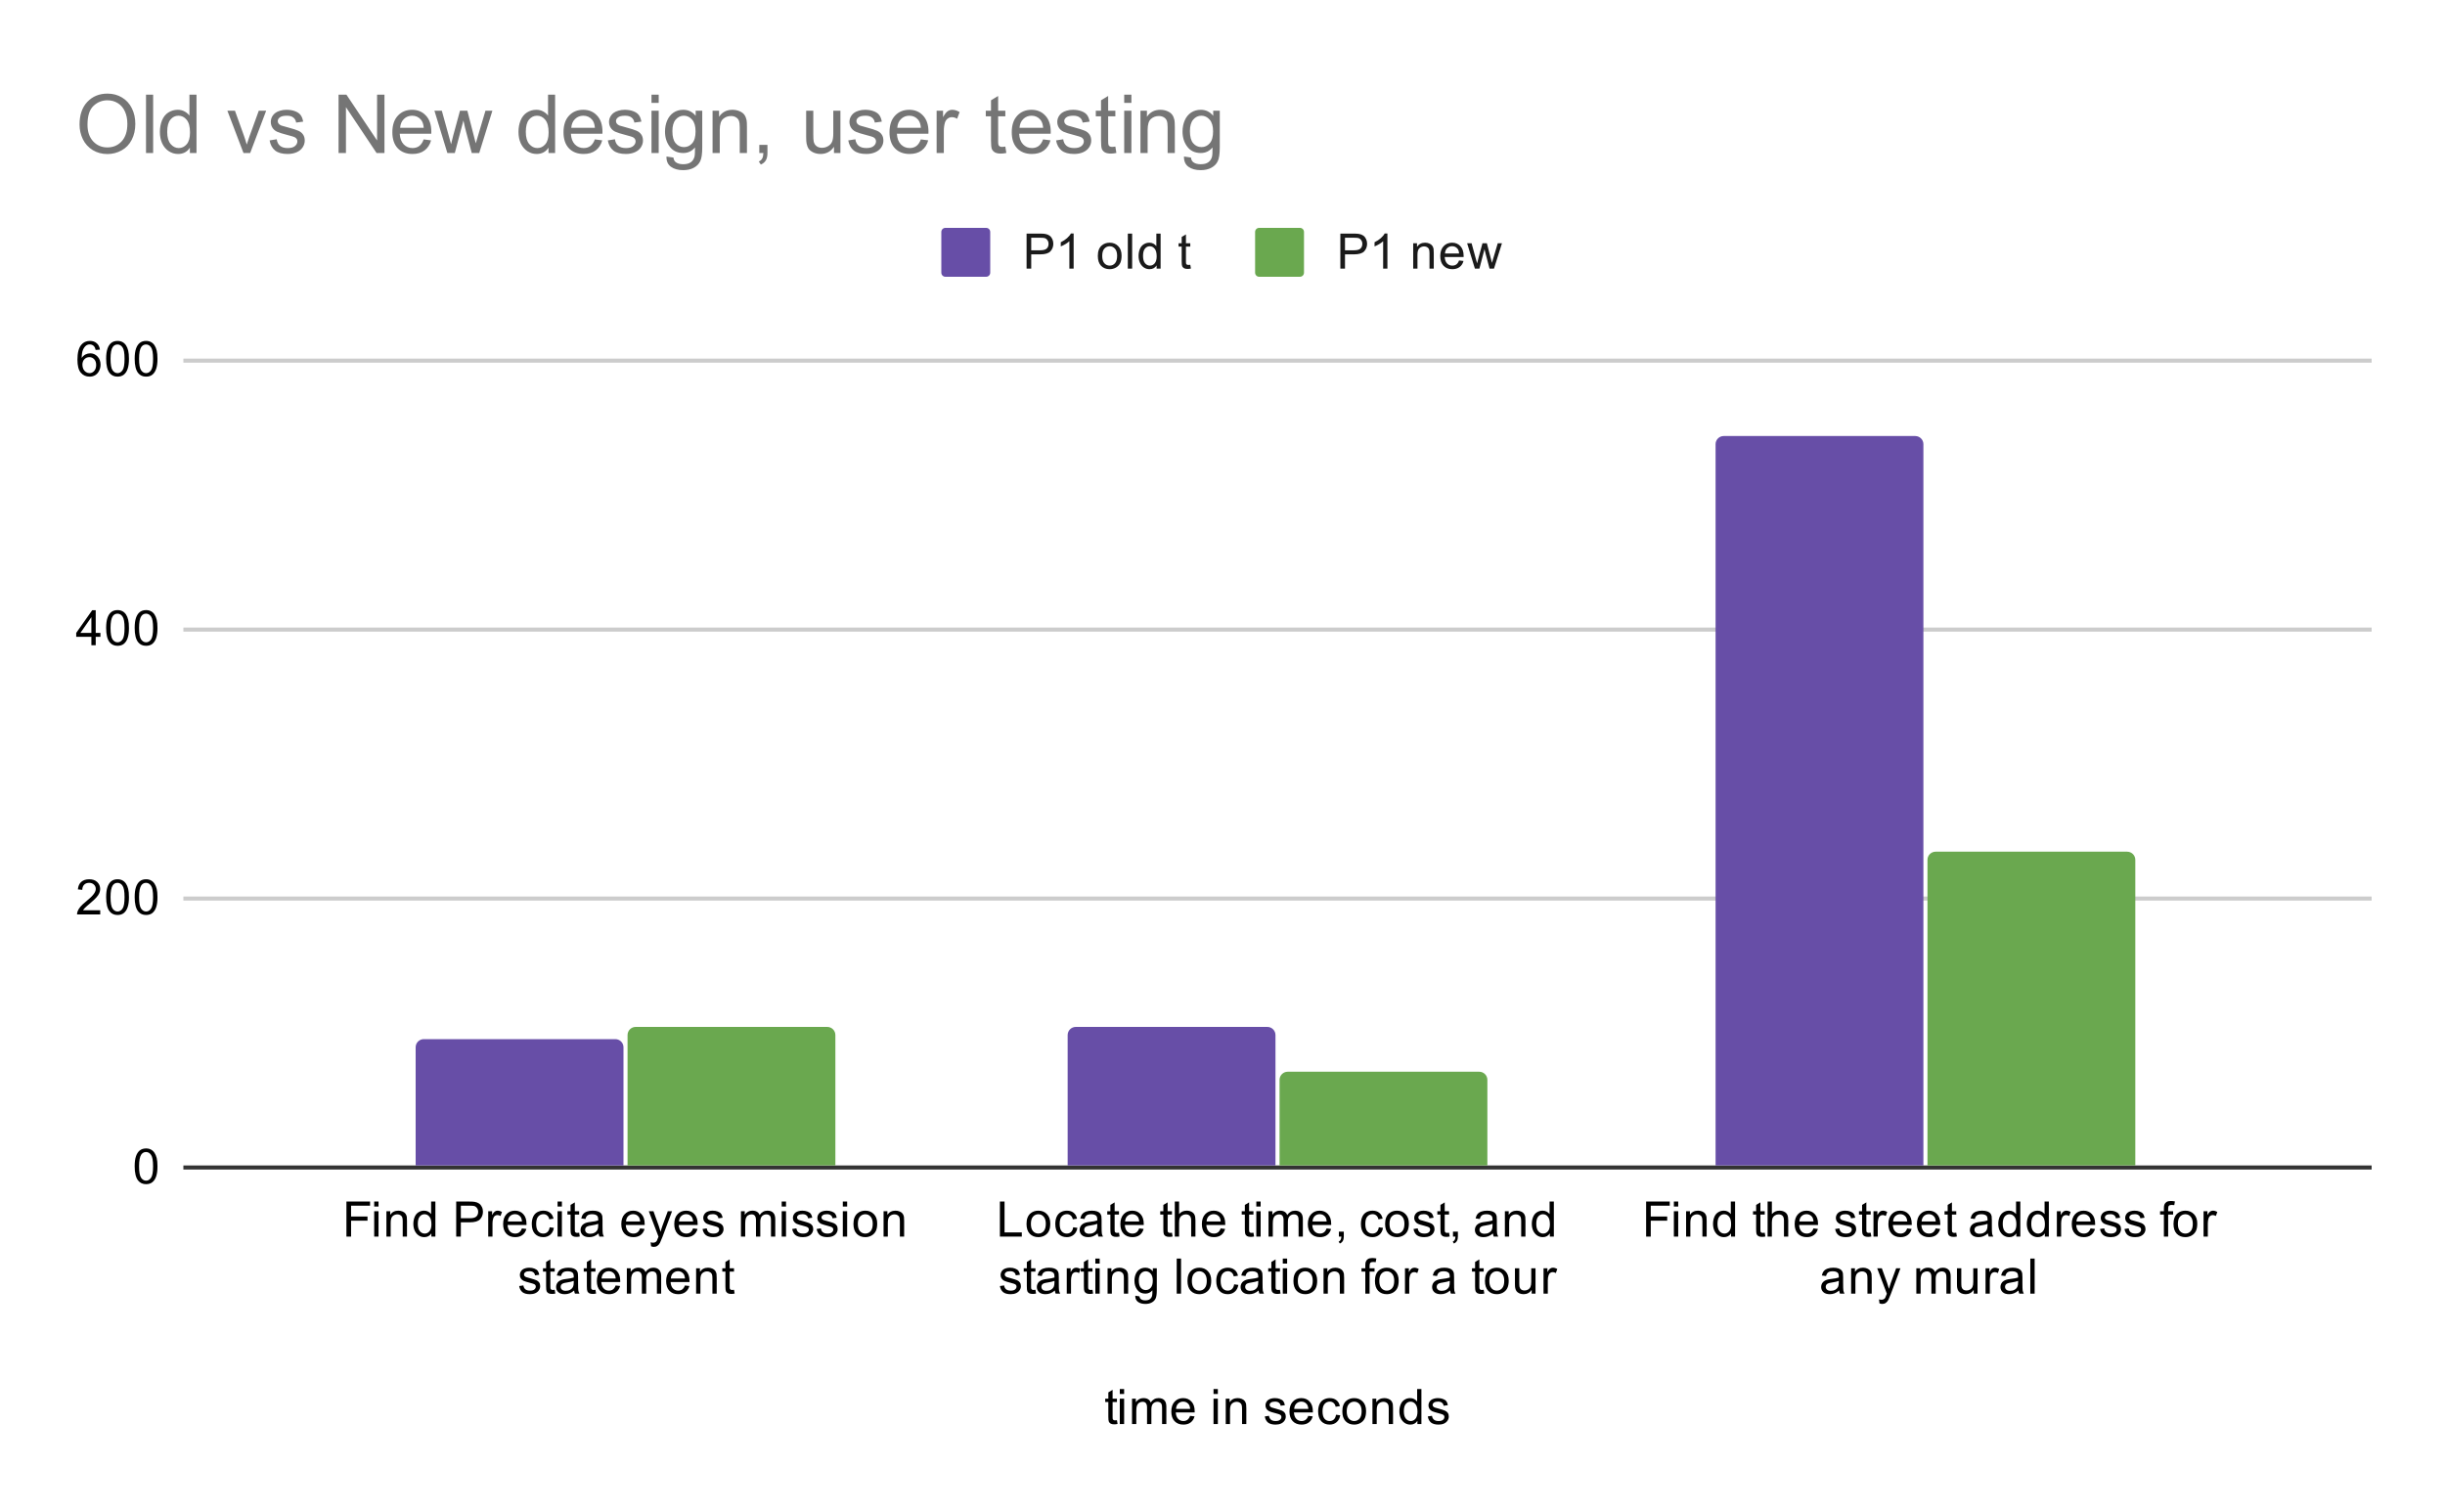 <svg version="1.1" viewBox="0.0 0.0 600.0 371.0" fill="none" stroke="none" stroke-linecap="square" stroke-miterlimit="10" width="600" height="371" xmlns:xlink="http://www.w3.org/1999/xlink" xmlns="http://www.w3.org/2000/svg"><path fill="#ffffff" d="M0 0L600.0 0L600.0 371.0L0 371.0L0 0Z" fill-rule="nonzero"/><path stroke="#333333" stroke-width="1.0" stroke-linecap="butt" d="M45.5 286.5L581.5 286.5" fill-rule="nonzero"/><path stroke="#cccccc" stroke-width="1.0" stroke-linecap="butt" d="M45.5 220.5L581.5 220.5" fill-rule="nonzero"/><path stroke="#cccccc" stroke-width="1.0" stroke-linecap="butt" d="M45.5 154.5L581.5 154.5" fill-rule="nonzero"/><path stroke="#cccccc" stroke-width="1.0" stroke-linecap="butt" d="M45.5 88.5L581.5 88.5" fill-rule="nonzero"/><clipPath id="id_0"><path d="M45.55 88.283L581.45 88.283L581.45 286.45L45.55 286.45L45.55 88.283Z" clip-rule="nonzero"/></clipPath><path stroke="#000000" stroke-width="0.0" stroke-linecap="butt" stroke-opacity="0.0" clip-path="url(#id_0)" d="M153.0 286.0L102.0 286.0L102.0 257.0C102.0 255.895 102.895 255.0 104.0 255.0L151.0 255.0C152.105 255.0 153.0 255.895 153.0 257.0Z" fill-rule="nonzero"/><path fill="#674ea7" clip-path="url(#id_0)" d="M153.0 286.0L102.0 286.0L102.0 257.0C102.0 255.895 102.895 255.0 104.0 255.0L151.0 255.0C152.105 255.0 153.0 255.895 153.0 257.0Z" fill-rule="nonzero"/><path stroke="#000000" stroke-width="0.0" stroke-linecap="butt" stroke-opacity="0.0" clip-path="url(#id_0)" d="M313.0 286.0L262.0 286.0L262.0 254.0C262.0 252.895 262.895 252.0 264.0 252.0L311.0 252.0C312.105 252.0 313.0 252.895 313.0 254.0Z" fill-rule="nonzero"/><path fill="#674ea7" clip-path="url(#id_0)" d="M313.0 286.0L262.0 286.0L262.0 254.0C262.0 252.895 262.895 252.0 264.0 252.0L311.0 252.0C312.105 252.0 313.0 252.895 313.0 254.0Z" fill-rule="nonzero"/><path stroke="#000000" stroke-width="0.0" stroke-linecap="butt" stroke-opacity="0.0" clip-path="url(#id_0)" d="M472.0 286.0L421.0 286.0L421.0 109.0C421.0 107.895 421.895 107.0 423.0 107.0L470.0 107.0C471.105 107.0 472.0 107.895 472.0 109.0Z" fill-rule="nonzero"/><path fill="#674ea7" clip-path="url(#id_0)" d="M472.0 286.0L421.0 286.0L421.0 109.0C421.0 107.895 421.895 107.0 423.0 107.0L470.0 107.0C471.105 107.0 472.0 107.895 472.0 109.0Z" fill-rule="nonzero"/><path stroke="#000000" stroke-width="0.0" stroke-linecap="butt" stroke-opacity="0.0" clip-path="url(#id_0)" d="M205.0 286.0L154.0 286.0L154.0 254.0C154.0 252.895 154.895 252.0 156.0 252.0L203.0 252.0C204.105 252.0 205.0 252.895 205.0 254.0Z" fill-rule="nonzero"/><path fill="#6aa84f" clip-path="url(#id_0)" d="M205.0 286.0L154.0 286.0L154.0 254.0C154.0 252.895 154.895 252.0 156.0 252.0L203.0 252.0C204.105 252.0 205.0 252.895 205.0 254.0Z" fill-rule="nonzero"/><path stroke="#000000" stroke-width="0.0" stroke-linecap="butt" stroke-opacity="0.0" clip-path="url(#id_0)" d="M365.0 286.0L314.0 286.0L314.0 265.0C314.0 263.895 314.895 263.0 316.0 263.0L363.0 263.0C364.105 263.0 365.0 263.895 365.0 265.0Z" fill-rule="nonzero"/><path fill="#6aa84f" clip-path="url(#id_0)" d="M365.0 286.0L314.0 286.0L314.0 265.0C314.0 263.895 314.895 263.0 316.0 263.0L363.0 263.0C364.105 263.0 365.0 263.895 365.0 265.0Z" fill-rule="nonzero"/><path stroke="#000000" stroke-width="0.0" stroke-linecap="butt" stroke-opacity="0.0" clip-path="url(#id_0)" d="M524.0 286.0L473.0 286.0L473.0 211.0C473.0 209.895 473.895 209.0 475.0 209.0L522.0 209.0C523.105 209.0 524.0 209.895 524.0 211.0Z" fill-rule="nonzero"/><path fill="#6aa84f" clip-path="url(#id_0)" d="M524.0 286.0L473.0 286.0L473.0 211.0C473.0 209.895 473.895 209.0 475.0 209.0L522.0 209.0C523.105 209.0 524.0 209.895 524.0 211.0Z" fill-rule="nonzero"/><path fill="#000000" d="M274.094 348.512L274.25 349.434Q273.797 349.528 273.453 349.528Q272.875 349.528 272.562 349.356Q272.25 349.169 272.109 348.872Q271.984 348.575 271.984 347.622L271.984 344.044L271.219 344.044L271.219 343.231L271.984 343.231L271.984 341.684L273.031 341.059L273.031 343.231L274.094 343.231L274.094 344.044L273.031 344.044L273.031 347.684Q273.031 348.137 273.078 348.262Q273.141 348.387 273.266 348.466Q273.391 348.544 273.625 348.544Q273.812 348.544 274.094 348.512ZM274.797 342.075L274.797 340.856L275.859 340.856L275.859 342.075L274.797 342.075ZM274.797 349.45L274.797 343.231L275.859 343.231L275.859 349.45L274.797 349.45ZM277.797 349.45L277.797 343.231L278.734 343.231L278.734 344.106Q279.031 343.637 279.516 343.372Q280.0 343.091 280.625 343.091Q281.312 343.091 281.75 343.372Q282.203 343.653 282.375 344.169Q283.125 343.091 284.297 343.091Q285.234 343.091 285.719 343.606Q286.219 344.106 286.219 345.184L286.219 349.45L285.172 349.45L285.172 345.528Q285.172 344.903 285.062 344.622Q284.969 344.341 284.703 344.169Q284.438 343.997 284.062 343.997Q283.406 343.997 282.969 344.434Q282.547 344.872 282.547 345.841L282.547 349.45L281.484 349.45L281.484 345.403Q281.484 344.7 281.219 344.356Q280.969 343.997 280.391 343.997Q279.938 343.997 279.562 344.231Q279.188 344.466 279.016 344.919Q278.844 345.372 278.844 346.216L278.844 349.45L277.797 349.45ZM292.047 347.45L293.141 347.575Q292.891 348.528 292.188 349.059Q291.484 349.591 290.406 349.591Q289.047 349.591 288.234 348.747Q287.438 347.903 287.438 346.387Q287.438 344.825 288.25 343.966Q289.062 343.091 290.344 343.091Q291.594 343.091 292.375 343.934Q293.172 344.778 293.172 346.325Q293.172 346.419 293.172 346.606L288.531 346.606Q288.594 347.637 289.109 348.184Q289.625 348.716 290.406 348.716Q290.984 348.716 291.391 348.419Q291.812 348.106 292.047 347.45ZM288.594 345.747L292.062 345.747Q292.0 344.95 291.672 344.559Q291.156 343.95 290.359 343.95Q289.625 343.95 289.125 344.434Q288.641 344.919 288.594 345.747ZM297.797 342.075L297.797 340.856L298.859 340.856L298.859 342.075L297.797 342.075ZM297.797 349.45L297.797 343.231L298.859 343.231L298.859 349.45L297.797 349.45ZM300.797 349.45L300.797 343.231L301.734 343.231L301.734 344.106Q302.422 343.091 303.719 343.091Q304.281 343.091 304.75 343.294Q305.234 343.497 305.469 343.825Q305.703 344.153 305.797 344.591Q305.844 344.887 305.844 345.622L305.844 349.45L304.797 349.45L304.797 345.669Q304.797 345.012 304.672 344.7Q304.547 344.387 304.234 344.2Q303.922 343.997 303.5 343.997Q302.828 343.997 302.328 344.434Q301.844 344.856 301.844 346.044L301.844 349.45L300.797 349.45ZM310.375 347.591L311.406 347.434Q311.5 348.059 311.891 348.387Q312.297 348.716 313.031 348.716Q313.75 348.716 314.094 348.434Q314.453 348.137 314.453 347.731Q314.453 347.372 314.141 347.169Q313.922 347.028 313.062 346.809Q311.906 346.512 311.453 346.309Q311.016 346.091 310.781 345.716Q310.547 345.341 310.547 344.872Q310.547 344.466 310.734 344.106Q310.922 343.747 311.25 343.512Q311.5 343.341 311.922 343.216Q312.344 343.091 312.844 343.091Q313.562 343.091 314.109 343.309Q314.672 343.512 314.938 343.872Q315.203 344.231 315.297 344.825L314.266 344.966Q314.203 344.497 313.859 344.231Q313.531 343.95 312.906 343.95Q312.188 343.95 311.875 344.2Q311.562 344.434 311.562 344.762Q311.562 344.966 311.688 345.122Q311.828 345.294 312.094 345.403Q312.25 345.466 313.031 345.669Q314.156 345.981 314.594 346.169Q315.031 346.356 315.281 346.716Q315.531 347.075 315.531 347.622Q315.531 348.153 315.219 348.622Q314.922 349.075 314.344 349.341Q313.766 349.591 313.031 349.591Q311.812 349.591 311.172 349.091Q310.547 348.575 310.375 347.591ZM321.047 347.45L322.141 347.575Q321.891 348.528 321.188 349.059Q320.484 349.591 319.406 349.591Q318.047 349.591 317.234 348.747Q316.438 347.903 316.438 346.387Q316.438 344.825 317.25 343.966Q318.062 343.091 319.344 343.091Q320.594 343.091 321.375 343.934Q322.172 344.778 322.172 346.325Q322.172 346.419 322.172 346.606L317.531 346.606Q317.594 347.637 318.109 348.184Q318.625 348.716 319.406 348.716Q319.984 348.716 320.391 348.419Q320.812 348.106 321.047 347.45ZM317.594 345.747L321.062 345.747Q321.0 344.95 320.672 344.559Q320.156 343.95 319.359 343.95Q318.625 343.95 318.125 344.434Q317.641 344.919 317.594 345.747ZM327.859 347.169L328.891 347.309Q328.719 348.372 328.016 348.981Q327.312 349.591 326.297 349.591Q325.016 349.591 324.234 348.762Q323.469 347.919 323.469 346.356Q323.469 345.356 323.797 344.606Q324.141 343.841 324.812 343.466Q325.5 343.091 326.312 343.091Q327.312 343.091 327.953 343.606Q328.609 344.106 328.797 345.059L327.766 345.216Q327.625 344.591 327.25 344.278Q326.875 343.95 326.344 343.95Q325.547 343.95 325.047 344.528Q324.547 345.091 324.547 346.325Q324.547 347.591 325.031 348.153Q325.516 348.716 326.281 348.716Q326.906 348.716 327.312 348.341Q327.734 347.966 327.859 347.169ZM329.406 346.341Q329.406 344.606 330.359 343.778Q331.156 343.091 332.312 343.091Q333.594 343.091 334.406 343.934Q335.234 344.762 335.234 346.247Q335.234 347.45 334.875 348.137Q334.516 348.825 333.812 349.216Q333.125 349.591 332.312 349.591Q331.016 349.591 330.203 348.762Q329.406 347.919 329.406 346.341ZM330.484 346.341Q330.484 347.528 331.0 348.122Q331.531 348.716 332.312 348.716Q333.109 348.716 333.625 348.122Q334.141 347.528 334.141 346.309Q334.141 345.153 333.609 344.559Q333.094 343.966 332.312 343.966Q331.531 343.966 331.0 344.559Q330.484 345.137 330.484 346.341ZM336.797 349.45L336.797 343.231L337.734 343.231L337.734 344.106Q338.422 343.091 339.719 343.091Q340.281 343.091 340.75 343.294Q341.234 343.497 341.469 343.825Q341.703 344.153 341.797 344.591Q341.844 344.887 341.844 345.622L341.844 349.45L340.797 349.45L340.797 345.669Q340.797 345.012 340.672 344.7Q340.547 344.387 340.234 344.2Q339.922 343.997 339.5 343.997Q338.828 343.997 338.328 344.434Q337.844 344.856 337.844 346.044L337.844 349.45L336.797 349.45ZM347.828 349.45L347.828 348.669Q347.234 349.591 346.094 349.591Q345.344 349.591 344.719 349.184Q344.094 348.762 343.75 348.028Q343.406 347.294 343.406 346.341Q343.406 345.419 343.719 344.653Q344.031 343.887 344.656 343.497Q345.281 343.091 346.047 343.091Q346.609 343.091 347.047 343.325Q347.484 343.559 347.766 343.934L347.766 340.856L348.812 340.856L348.812 349.45L347.828 349.45ZM344.5 346.341Q344.5 347.544 345.0 348.137Q345.5 348.716 346.188 348.716Q346.875 348.716 347.359 348.153Q347.844 347.591 347.844 346.434Q347.844 345.153 347.344 344.559Q346.859 343.966 346.141 343.966Q345.438 343.966 344.969 344.544Q344.5 345.106 344.5 346.341ZM350.375 347.591L351.406 347.434Q351.5 348.059 351.891 348.387Q352.297 348.716 353.031 348.716Q353.75 348.716 354.094 348.434Q354.453 348.137 354.453 347.731Q354.453 347.372 354.141 347.169Q353.922 347.028 353.062 346.809Q351.906 346.512 351.453 346.309Q351.016 346.091 350.781 345.716Q350.547 345.341 350.547 344.872Q350.547 344.466 350.734 344.106Q350.922 343.747 351.25 343.512Q351.5 343.341 351.922 343.216Q352.344 343.091 352.844 343.091Q353.562 343.091 354.109 343.309Q354.672 343.512 354.938 343.872Q355.203 344.231 355.297 344.825L354.266 344.966Q354.203 344.497 353.859 344.231Q353.531 343.95 352.906 343.95Q352.188 343.95 351.875 344.2Q351.562 344.434 351.562 344.762Q351.562 344.966 351.688 345.122Q351.828 345.294 352.094 345.403Q352.25 345.466 353.031 345.669Q354.156 345.981 354.594 346.169Q355.031 346.356 355.281 346.716Q355.531 347.075 355.531 347.622Q355.531 348.153 355.219 348.622Q354.922 349.075 354.344 349.341Q353.766 349.591 353.031 349.591Q351.812 349.591 351.172 349.091Q350.547 348.575 350.375 347.591Z" fill-rule="nonzero"/><path fill="#000000" d="M33.05 286.216Q33.05 284.684 33.362 283.762Q33.675 282.825 34.284 282.325Q34.909 281.825 35.847 281.825Q36.534 281.825 37.05 282.106Q37.581 282.387 37.925 282.919Q38.269 283.434 38.456 284.184Q38.644 284.934 38.644 286.216Q38.644 287.731 38.331 288.653Q38.034 289.575 37.409 290.091Q36.8 290.591 35.847 290.591Q34.612 290.591 33.894 289.7Q33.05 288.637 33.05 286.216ZM34.128 286.216Q34.128 288.325 34.628 289.028Q35.128 289.731 35.847 289.731Q36.581 289.731 37.066 289.028Q37.566 288.325 37.566 286.216Q37.566 284.091 37.066 283.403Q36.581 282.7 35.831 282.7Q35.112 282.7 34.675 283.309Q34.128 284.091 34.128 286.216Z" fill-rule="nonzero"/><path fill="#000000" d="M24.597 223.379L24.597 224.394L18.909 224.394Q18.909 224.019 19.034 223.66Q19.253 223.082 19.722 222.519Q20.206 221.957 21.113 221.223Q22.519 220.066 23.003 219.394Q23.503 218.723 23.503 218.129Q23.503 217.504 23.05 217.082Q22.597 216.644 21.878 216.644Q21.113 216.644 20.659 217.098Q20.206 217.551 20.191 218.363L19.113 218.254Q19.222 217.035 19.941 216.41Q20.675 215.769 21.909 215.769Q23.144 215.769 23.863 216.457Q24.581 217.144 24.581 218.16Q24.581 218.676 24.363 219.176Q24.159 219.66 23.659 220.223Q23.175 220.769 22.05 221.723Q21.097 222.519 20.816 222.816Q20.55 223.098 20.378 223.379L24.597 223.379ZM26.05 220.16Q26.05 218.629 26.363 217.707Q26.675 216.769 27.284 216.269Q27.909 215.769 28.847 215.769Q29.534 215.769 30.05 216.051Q30.581 216.332 30.925 216.863Q31.269 217.379 31.456 218.129Q31.644 218.879 31.644 220.16Q31.644 221.676 31.331 222.598Q31.034 223.519 30.409 224.035Q29.8 224.535 28.847 224.535Q27.613 224.535 26.894 223.644Q26.05 222.582 26.05 220.16ZM27.128 220.16Q27.128 222.269 27.628 222.973Q28.128 223.676 28.847 223.676Q29.581 223.676 30.066 222.973Q30.566 222.269 30.566 220.16Q30.566 218.035 30.066 217.348Q29.581 216.644 28.831 216.644Q28.113 216.644 27.675 217.254Q27.128 218.035 27.128 220.16ZM33.05 220.16Q33.05 218.629 33.362 217.707Q33.675 216.769 34.284 216.269Q34.909 215.769 35.847 215.769Q36.534 215.769 37.05 216.051Q37.581 216.332 37.925 216.863Q38.269 217.379 38.456 218.129Q38.644 218.879 38.644 220.16Q38.644 221.676 38.331 222.598Q38.034 223.519 37.409 224.035Q36.8 224.535 35.847 224.535Q34.612 224.535 33.894 223.644Q33.05 222.582 33.05 220.16ZM34.128 220.16Q34.128 222.269 34.628 222.973Q35.128 223.676 35.847 223.676Q36.581 223.676 37.066 222.973Q37.566 222.269 37.566 220.16Q37.566 218.035 37.066 217.348Q36.581 216.644 35.831 216.644Q35.112 216.644 34.675 217.254Q34.128 218.035 34.128 220.16Z" fill-rule="nonzero"/><path fill="#000000" d="M22.425 158.339L22.425 156.276L18.706 156.276L18.706 155.308L22.628 149.745L23.488 149.745L23.488 155.308L24.644 155.308L24.644 156.276L23.488 156.276L23.488 158.339L22.425 158.339ZM22.425 155.308L22.425 151.448L19.738 155.308L22.425 155.308ZM26.05 154.105Q26.05 152.573 26.363 151.651Q26.675 150.714 27.284 150.214Q27.909 149.714 28.847 149.714Q29.534 149.714 30.05 149.995Q30.581 150.276 30.925 150.808Q31.269 151.323 31.456 152.073Q31.644 152.823 31.644 154.105Q31.644 155.62 31.331 156.542Q31.034 157.464 30.409 157.98Q29.8 158.48 28.847 158.48Q27.613 158.48 26.894 157.589Q26.05 156.526 26.05 154.105ZM27.128 154.105Q27.128 156.214 27.628 156.917Q28.128 157.62 28.847 157.62Q29.581 157.62 30.066 156.917Q30.566 156.214 30.566 154.105Q30.566 151.98 30.066 151.292Q29.581 150.589 28.831 150.589Q28.113 150.589 27.675 151.198Q27.128 151.98 27.128 154.105ZM33.05 154.105Q33.05 152.573 33.362 151.651Q33.675 150.714 34.284 150.214Q34.909 149.714 35.847 149.714Q36.534 149.714 37.05 149.995Q37.581 150.276 37.925 150.808Q38.269 151.323 38.456 152.073Q38.644 152.823 38.644 154.105Q38.644 155.62 38.331 156.542Q38.034 157.464 37.409 157.98Q36.8 158.48 35.847 158.48Q34.612 158.48 33.894 157.589Q33.05 156.526 33.05 154.105ZM34.128 154.105Q34.128 156.214 34.628 156.917Q35.128 157.62 35.847 157.62Q36.581 157.62 37.066 156.917Q37.566 156.214 37.566 154.105Q37.566 151.98 37.066 151.292Q36.581 150.589 35.831 150.589Q35.112 150.589 34.675 151.198Q34.128 151.98 34.128 154.105Z" fill-rule="nonzero"/><path fill="#000000" d="M24.519 85.799L23.472 85.877Q23.331 85.252 23.081 84.971Q22.644 84.518 22.019 84.518Q21.519 84.518 21.128 84.799Q20.644 85.174 20.347 85.877Q20.066 86.565 20.05 87.846Q20.425 87.268 20.972 86.986Q21.534 86.705 22.144 86.705Q23.191 86.705 23.925 87.486Q24.675 88.268 24.675 89.486Q24.675 90.299 24.316 91.002Q23.972 91.69 23.363 92.065Q22.753 92.424 21.988 92.424Q20.659 92.424 19.831 91.455Q19.003 90.486 19.003 88.268Q19.003 85.768 19.925 84.643Q20.722 83.658 22.081 83.658Q23.097 83.658 23.738 84.236Q24.394 84.799 24.519 85.799ZM20.222 89.502Q20.222 90.049 20.441 90.549Q20.675 91.033 21.081 91.299Q21.503 91.565 21.972 91.565Q22.628 91.565 23.113 91.033Q23.597 90.486 23.597 89.565Q23.597 88.674 23.113 88.158Q22.644 87.643 21.925 87.643Q21.206 87.643 20.706 88.158Q20.222 88.674 20.222 89.502ZM26.05 88.049Q26.05 86.518 26.363 85.596Q26.675 84.658 27.284 84.158Q27.909 83.658 28.847 83.658Q29.534 83.658 30.05 83.94Q30.581 84.221 30.925 84.752Q31.269 85.268 31.456 86.018Q31.644 86.768 31.644 88.049Q31.644 89.565 31.331 90.486Q31.034 91.408 30.409 91.924Q29.8 92.424 28.847 92.424Q27.613 92.424 26.894 91.533Q26.05 90.471 26.05 88.049ZM27.128 88.049Q27.128 90.158 27.628 90.861Q28.128 91.565 28.847 91.565Q29.581 91.565 30.066 90.861Q30.566 90.158 30.566 88.049Q30.566 85.924 30.066 85.236Q29.581 84.533 28.831 84.533Q28.113 84.533 27.675 85.143Q27.128 85.924 27.128 88.049ZM33.05 88.049Q33.05 86.518 33.362 85.596Q33.675 84.658 34.284 84.158Q34.909 83.658 35.847 83.658Q36.534 83.658 37.05 83.94Q37.581 84.221 37.925 84.752Q38.269 85.268 38.456 86.018Q38.644 86.768 38.644 88.049Q38.644 89.565 38.331 90.486Q38.034 91.408 37.409 91.924Q36.8 92.424 35.847 92.424Q34.612 92.424 33.894 91.533Q33.05 90.471 33.05 88.049ZM34.128 88.049Q34.128 90.158 34.628 90.861Q35.128 91.565 35.847 91.565Q36.581 91.565 37.066 90.861Q37.566 90.158 37.566 88.049Q37.566 85.924 37.066 85.236Q36.581 84.533 35.831 84.533Q35.112 84.533 34.675 85.143Q34.128 85.924 34.128 88.049Z" fill-rule="nonzero"/><path fill="#000000" d="M85.014 303.45L85.014 294.856L90.811 294.856L90.811 295.872L86.155 295.872L86.155 298.528L90.186 298.528L90.186 299.544L86.155 299.544L86.155 303.45L85.014 303.45ZM91.827 296.075L91.827 294.856L92.889 294.856L92.889 296.075L91.827 296.075ZM91.827 303.45L91.827 297.231L92.889 297.231L92.889 303.45L91.827 303.45ZM94.827 303.45L94.827 297.231L95.764 297.231L95.764 298.106Q96.452 297.091 97.749 297.091Q98.311 297.091 98.78 297.294Q99.264 297.497 99.499 297.825Q99.733 298.153 99.827 298.591Q99.874 298.887 99.874 299.622L99.874 303.45L98.827 303.45L98.827 299.669Q98.827 299.012 98.702 298.7Q98.577 298.387 98.264 298.2Q97.952 297.997 97.53 297.997Q96.858 297.997 96.358 298.434Q95.874 298.856 95.874 300.044L95.874 303.45L94.827 303.45ZM105.858 303.45L105.858 302.669Q105.264 303.591 104.124 303.591Q103.374 303.591 102.749 303.184Q102.124 302.762 101.78 302.028Q101.436 301.294 101.436 300.341Q101.436 299.419 101.749 298.653Q102.061 297.887 102.686 297.497Q103.311 297.091 104.077 297.091Q104.639 297.091 105.077 297.325Q105.514 297.559 105.795 297.934L105.795 294.856L106.842 294.856L106.842 303.45L105.858 303.45ZM102.53 300.341Q102.53 301.544 103.03 302.137Q103.53 302.716 104.217 302.716Q104.905 302.716 105.389 302.153Q105.874 301.591 105.874 300.434Q105.874 299.153 105.374 298.559Q104.889 297.966 104.17 297.966Q103.467 297.966 102.999 298.544Q102.53 299.106 102.53 300.341ZM111.952 303.45L111.952 294.856L115.202 294.856Q116.045 294.856 116.499 294.934Q117.139 295.044 117.561 295.341Q117.999 295.637 118.249 296.169Q118.514 296.7 118.514 297.341Q118.514 298.434 117.811 299.2Q117.124 299.95 115.295 299.95L113.092 299.95L113.092 303.45L111.952 303.45ZM113.092 298.95L115.311 298.95Q116.42 298.95 116.874 298.544Q117.342 298.122 117.342 297.372Q117.342 296.841 117.061 296.466Q116.795 296.075 116.358 295.95Q116.061 295.872 115.295 295.872L113.092 295.872L113.092 298.95ZM119.811 303.45L119.811 297.231L120.764 297.231L120.764 298.169Q121.124 297.512 121.42 297.309Q121.733 297.091 122.108 297.091Q122.639 297.091 123.186 297.419L122.827 298.403Q122.436 298.169 122.061 298.169Q121.702 298.169 121.42 298.387Q121.155 298.591 121.045 298.966Q120.858 299.528 120.858 300.184L120.858 303.45L119.811 303.45ZM128.077 301.45L129.17 301.575Q128.92 302.528 128.217 303.059Q127.514 303.591 126.436 303.591Q125.077 303.591 124.264 302.747Q123.467 301.903 123.467 300.387Q123.467 298.825 124.28 297.966Q125.092 297.091 126.374 297.091Q127.624 297.091 128.405 297.934Q129.202 298.778 129.202 300.325Q129.202 300.419 129.202 300.606L124.561 300.606Q124.624 301.637 125.139 302.184Q125.655 302.716 126.436 302.716Q127.014 302.716 127.42 302.419Q127.842 302.106 128.077 301.45ZM124.624 299.747L128.092 299.747Q128.03 298.95 127.702 298.559Q127.186 297.95 126.389 297.95Q125.655 297.95 125.155 298.434Q124.67 298.919 124.624 299.747ZM134.889 301.169L135.92 301.309Q135.749 302.372 135.045 302.981Q134.342 303.591 133.327 303.591Q132.045 303.591 131.264 302.762Q130.499 301.919 130.499 300.356Q130.499 299.356 130.827 298.606Q131.17 297.841 131.842 297.466Q132.53 297.091 133.342 297.091Q134.342 297.091 134.983 297.606Q135.639 298.106 135.827 299.059L134.795 299.216Q134.655 298.591 134.28 298.278Q133.905 297.95 133.374 297.95Q132.577 297.95 132.077 298.528Q131.577 299.091 131.577 300.325Q131.577 301.591 132.061 302.153Q132.545 302.716 133.311 302.716Q133.936 302.716 134.342 302.341Q134.764 301.966 134.889 301.169ZM136.827 296.075L136.827 294.856L137.889 294.856L137.889 296.075L136.827 296.075ZM136.827 303.45L136.827 297.231L137.889 297.231L137.889 303.45L136.827 303.45ZM142.124 302.512L142.28 303.434Q141.827 303.528 141.483 303.528Q140.905 303.528 140.592 303.356Q140.28 303.169 140.139 302.872Q140.014 302.575 140.014 301.622L140.014 298.044L139.249 298.044L139.249 297.231L140.014 297.231L140.014 295.684L141.061 295.059L141.061 297.231L142.124 297.231L142.124 298.044L141.061 298.044L141.061 301.684Q141.061 302.137 141.108 302.262Q141.17 302.387 141.295 302.466Q141.42 302.544 141.655 302.544Q141.842 302.544 142.124 302.512ZM146.889 302.684Q146.295 303.184 145.749 303.387Q145.217 303.591 144.592 303.591Q143.561 303.591 143.014 303.091Q142.467 302.591 142.467 301.809Q142.467 301.356 142.67 300.981Q142.874 300.591 143.217 300.372Q143.561 300.137 143.983 300.028Q144.28 299.934 144.92 299.856Q146.186 299.716 146.795 299.497Q146.795 299.278 146.795 299.231Q146.795 298.575 146.499 298.309Q146.092 297.966 145.295 297.966Q144.561 297.966 144.202 298.231Q143.842 298.481 143.67 299.137L142.639 298.997Q142.78 298.341 143.108 297.934Q143.436 297.528 144.045 297.309Q144.655 297.091 145.452 297.091Q146.249 297.091 146.749 297.278Q147.249 297.466 147.483 297.747Q147.717 298.028 147.811 298.466Q147.858 298.731 147.858 299.434L147.858 300.841Q147.858 302.309 147.92 302.7Q147.999 303.091 148.202 303.45L147.092 303.45Q146.936 303.122 146.889 302.684ZM146.795 300.325Q146.217 300.559 145.077 300.731Q144.42 300.825 144.155 300.95Q143.889 301.059 143.733 301.278Q143.592 301.497 143.592 301.778Q143.592 302.2 143.905 302.481Q144.233 302.762 144.842 302.762Q145.452 302.762 145.92 302.497Q146.405 302.231 146.624 301.762Q146.795 301.403 146.795 300.716L146.795 300.325ZM157.077 301.45L158.17 301.575Q157.92 302.528 157.217 303.059Q156.514 303.591 155.436 303.591Q154.077 303.591 153.264 302.747Q152.467 301.903 152.467 300.387Q152.467 298.825 153.28 297.966Q154.092 297.091 155.374 297.091Q156.624 297.091 157.405 297.934Q158.202 298.778 158.202 300.325Q158.202 300.419 158.202 300.606L153.561 300.606Q153.624 301.637 154.139 302.184Q154.655 302.716 155.436 302.716Q156.014 302.716 156.42 302.419Q156.842 302.106 157.077 301.45ZM153.624 299.747L157.092 299.747Q157.03 298.95 156.702 298.559Q156.186 297.95 155.389 297.95Q154.655 297.95 154.155 298.434Q153.67 298.919 153.624 299.747ZM159.78 305.841L159.655 304.856Q159.999 304.95 160.264 304.95Q160.608 304.95 160.811 304.825Q161.03 304.716 161.17 304.512Q161.264 304.341 161.499 303.716Q161.514 303.637 161.592 303.466L159.217 297.231L160.358 297.231L161.655 300.825Q161.905 301.512 162.108 302.278Q162.295 301.544 162.545 300.856L163.874 297.231L164.92 297.231L162.561 303.559Q162.17 304.575 161.967 304.966Q161.686 305.497 161.311 305.731Q160.952 305.981 160.452 305.981Q160.155 305.981 159.78 305.841ZM170.077 301.45L171.17 301.575Q170.92 302.528 170.217 303.059Q169.514 303.591 168.436 303.591Q167.077 303.591 166.264 302.747Q165.467 301.903 165.467 300.387Q165.467 298.825 166.28 297.966Q167.092 297.091 168.374 297.091Q169.624 297.091 170.405 297.934Q171.202 298.778 171.202 300.325Q171.202 300.419 171.202 300.606L166.561 300.606Q166.624 301.637 167.139 302.184Q167.655 302.716 168.436 302.716Q169.014 302.716 169.42 302.419Q169.842 302.106 170.077 301.45ZM166.624 299.747L170.092 299.747Q170.03 298.95 169.702 298.559Q169.186 297.95 168.389 297.95Q167.655 297.95 167.155 298.434Q166.67 298.919 166.624 299.747ZM172.405 301.591L173.436 301.434Q173.53 302.059 173.92 302.387Q174.327 302.716 175.061 302.716Q175.78 302.716 176.124 302.434Q176.483 302.137 176.483 301.731Q176.483 301.372 176.17 301.169Q175.952 301.028 175.092 300.809Q173.936 300.512 173.483 300.309Q173.045 300.091 172.811 299.716Q172.577 299.341 172.577 298.872Q172.577 298.466 172.764 298.106Q172.952 297.747 173.28 297.512Q173.53 297.341 173.952 297.216Q174.374 297.091 174.874 297.091Q175.592 297.091 176.139 297.309Q176.702 297.512 176.967 297.872Q177.233 298.231 177.327 298.825L176.295 298.966Q176.233 298.497 175.889 298.231Q175.561 297.95 174.936 297.95Q174.217 297.95 173.905 298.2Q173.592 298.434 173.592 298.762Q173.592 298.966 173.717 299.122Q173.858 299.294 174.124 299.403Q174.28 299.466 175.061 299.669Q176.186 299.981 176.624 300.169Q177.061 300.356 177.311 300.716Q177.561 301.075 177.561 301.622Q177.561 302.153 177.249 302.622Q176.952 303.075 176.374 303.341Q175.795 303.591 175.061 303.591Q173.842 303.591 173.202 303.091Q172.577 302.575 172.405 301.591ZM181.827 303.45L181.827 297.231L182.764 297.231L182.764 298.106Q183.061 297.637 183.545 297.372Q184.03 297.091 184.655 297.091Q185.342 297.091 185.78 297.372Q186.233 297.653 186.405 298.169Q187.155 297.091 188.327 297.091Q189.264 297.091 189.749 297.606Q190.249 298.106 190.249 299.184L190.249 303.45L189.202 303.45L189.202 299.528Q189.202 298.903 189.092 298.622Q188.999 298.341 188.733 298.169Q188.467 297.997 188.092 297.997Q187.436 297.997 186.999 298.434Q186.577 298.872 186.577 299.841L186.577 303.45L185.514 303.45L185.514 299.403Q185.514 298.7 185.249 298.356Q184.999 297.997 184.42 297.997Q183.967 297.997 183.592 298.231Q183.217 298.466 183.045 298.919Q182.874 299.372 182.874 300.216L182.874 303.45L181.827 303.45ZM191.827 296.075L191.827 294.856L192.889 294.856L192.889 296.075L191.827 296.075ZM191.827 303.45L191.827 297.231L192.889 297.231L192.889 303.45L191.827 303.45ZM194.405 301.591L195.436 301.434Q195.53 302.059 195.92 302.387Q196.327 302.716 197.061 302.716Q197.78 302.716 198.124 302.434Q198.483 302.137 198.483 301.731Q198.483 301.372 198.17 301.169Q197.952 301.028 197.092 300.809Q195.936 300.512 195.483 300.309Q195.045 300.091 194.811 299.716Q194.577 299.341 194.577 298.872Q194.577 298.466 194.764 298.106Q194.952 297.747 195.28 297.512Q195.53 297.341 195.952 297.216Q196.374 297.091 196.874 297.091Q197.592 297.091 198.139 297.309Q198.702 297.512 198.967 297.872Q199.233 298.231 199.327 298.825L198.295 298.966Q198.233 298.497 197.889 298.231Q197.561 297.95 196.936 297.95Q196.217 297.95 195.905 298.2Q195.592 298.434 195.592 298.762Q195.592 298.966 195.717 299.122Q195.858 299.294 196.124 299.403Q196.28 299.466 197.061 299.669Q198.186 299.981 198.624 300.169Q199.061 300.356 199.311 300.716Q199.561 301.075 199.561 301.622Q199.561 302.153 199.249 302.622Q198.952 303.075 198.374 303.341Q197.795 303.591 197.061 303.591Q195.842 303.591 195.202 303.091Q194.577 302.575 194.405 301.591ZM200.405 301.591L201.436 301.434Q201.53 302.059 201.92 302.387Q202.327 302.716 203.061 302.716Q203.78 302.716 204.124 302.434Q204.483 302.137 204.483 301.731Q204.483 301.372 204.17 301.169Q203.952 301.028 203.092 300.809Q201.936 300.512 201.483 300.309Q201.045 300.091 200.811 299.716Q200.577 299.341 200.577 298.872Q200.577 298.466 200.764 298.106Q200.952 297.747 201.28 297.512Q201.53 297.341 201.952 297.216Q202.374 297.091 202.874 297.091Q203.592 297.091 204.139 297.309Q204.702 297.512 204.967 297.872Q205.233 298.231 205.327 298.825L204.295 298.966Q204.233 298.497 203.889 298.231Q203.561 297.95 202.936 297.95Q202.217 297.95 201.905 298.2Q201.592 298.434 201.592 298.762Q201.592 298.966 201.717 299.122Q201.858 299.294 202.124 299.403Q202.28 299.466 203.061 299.669Q204.186 299.981 204.624 300.169Q205.061 300.356 205.311 300.716Q205.561 301.075 205.561 301.622Q205.561 302.153 205.249 302.622Q204.952 303.075 204.374 303.341Q203.795 303.591 203.061 303.591Q201.842 303.591 201.202 303.091Q200.577 302.575 200.405 301.591ZM206.827 296.075L206.827 294.856L207.889 294.856L207.889 296.075L206.827 296.075ZM206.827 303.45L206.827 297.231L207.889 297.231L207.889 303.45L206.827 303.45ZM209.436 300.341Q209.436 298.606 210.389 297.778Q211.186 297.091 212.342 297.091Q213.624 297.091 214.436 297.934Q215.264 298.762 215.264 300.247Q215.264 301.45 214.905 302.137Q214.545 302.825 213.842 303.216Q213.155 303.591 212.342 303.591Q211.045 303.591 210.233 302.762Q209.436 301.919 209.436 300.341ZM210.514 300.341Q210.514 301.528 211.03 302.122Q211.561 302.716 212.342 302.716Q213.139 302.716 213.655 302.122Q214.17 301.528 214.17 300.309Q214.17 299.153 213.639 298.559Q213.124 297.966 212.342 297.966Q211.561 297.966 211.03 298.559Q210.514 299.137 210.514 300.341ZM216.827 303.45L216.827 297.231L217.764 297.231L217.764 298.106Q218.452 297.091 219.749 297.091Q220.311 297.091 220.78 297.294Q221.264 297.497 221.499 297.825Q221.733 298.153 221.827 298.591Q221.874 298.887 221.874 299.622L221.874 303.45L220.827 303.45L220.827 299.669Q220.827 299.012 220.702 298.7Q220.577 298.387 220.264 298.2Q219.952 297.997 219.53 297.997Q218.858 297.997 218.358 298.434Q217.874 298.856 217.874 300.044L217.874 303.45L216.827 303.45Z" fill-rule="nonzero"/><path fill="#000000" d="M127.405 315.591L128.436 315.434Q128.53 316.059 128.92 316.387Q129.327 316.716 130.061 316.716Q130.78 316.716 131.124 316.434Q131.483 316.137 131.483 315.731Q131.483 315.372 131.17 315.169Q130.952 315.028 130.092 314.809Q128.936 314.512 128.483 314.309Q128.045 314.091 127.811 313.716Q127.577 313.341 127.577 312.872Q127.577 312.466 127.764 312.106Q127.952 311.747 128.28 311.512Q128.53 311.341 128.952 311.216Q129.374 311.091 129.874 311.091Q130.592 311.091 131.139 311.309Q131.702 311.512 131.967 311.872Q132.233 312.231 132.327 312.825L131.295 312.966Q131.233 312.497 130.889 312.231Q130.561 311.95 129.936 311.95Q129.217 311.95 128.905 312.2Q128.592 312.434 128.592 312.762Q128.592 312.966 128.717 313.122Q128.858 313.294 129.124 313.403Q129.28 313.466 130.061 313.669Q131.186 313.981 131.624 314.169Q132.061 314.356 132.311 314.716Q132.561 315.075 132.561 315.622Q132.561 316.153 132.249 316.622Q131.952 317.075 131.374 317.341Q130.795 317.591 130.061 317.591Q128.842 317.591 128.202 317.091Q127.577 316.575 127.405 315.591ZM136.124 316.512L136.28 317.434Q135.827 317.528 135.483 317.528Q134.905 317.528 134.592 317.356Q134.28 317.169 134.139 316.872Q134.014 316.575 134.014 315.622L134.014 312.044L133.249 312.044L133.249 311.231L134.014 311.231L134.014 309.684L135.061 309.059L135.061 311.231L136.124 311.231L136.124 312.044L135.061 312.044L135.061 315.684Q135.061 316.137 135.108 316.262Q135.17 316.387 135.295 316.466Q135.42 316.544 135.655 316.544Q135.842 316.544 136.124 316.512ZM140.889 316.684Q140.295 317.184 139.749 317.387Q139.217 317.591 138.592 317.591Q137.561 317.591 137.014 317.091Q136.467 316.591 136.467 315.809Q136.467 315.356 136.67 314.981Q136.874 314.591 137.217 314.372Q137.561 314.137 137.983 314.028Q138.28 313.934 138.92 313.856Q140.186 313.716 140.795 313.497Q140.795 313.278 140.795 313.231Q140.795 312.575 140.499 312.309Q140.092 311.966 139.295 311.966Q138.561 311.966 138.202 312.231Q137.842 312.481 137.67 313.137L136.639 312.997Q136.78 312.341 137.108 311.934Q137.436 311.528 138.045 311.309Q138.655 311.091 139.452 311.091Q140.249 311.091 140.749 311.278Q141.249 311.466 141.483 311.747Q141.717 312.028 141.811 312.466Q141.858 312.731 141.858 313.434L141.858 314.841Q141.858 316.309 141.92 316.7Q141.999 317.091 142.202 317.45L141.092 317.45Q140.936 317.122 140.889 316.684ZM140.795 314.325Q140.217 314.559 139.077 314.731Q138.42 314.825 138.155 314.95Q137.889 315.059 137.733 315.278Q137.592 315.497 137.592 315.778Q137.592 316.2 137.905 316.481Q138.233 316.762 138.842 316.762Q139.452 316.762 139.92 316.497Q140.405 316.231 140.624 315.762Q140.795 315.403 140.795 314.716L140.795 314.325ZM146.124 316.512L146.28 317.434Q145.827 317.528 145.483 317.528Q144.905 317.528 144.592 317.356Q144.28 317.169 144.139 316.872Q144.014 316.575 144.014 315.622L144.014 312.044L143.249 312.044L143.249 311.231L144.014 311.231L144.014 309.684L145.061 309.059L145.061 311.231L146.124 311.231L146.124 312.044L145.061 312.044L145.061 315.684Q145.061 316.137 145.108 316.262Q145.17 316.387 145.295 316.466Q145.42 316.544 145.655 316.544Q145.842 316.544 146.124 316.512ZM151.077 315.45L152.17 315.575Q151.92 316.528 151.217 317.059Q150.514 317.591 149.436 317.591Q148.077 317.591 147.264 316.747Q146.467 315.903 146.467 314.387Q146.467 312.825 147.28 311.966Q148.092 311.091 149.374 311.091Q150.624 311.091 151.405 311.934Q152.202 312.778 152.202 314.325Q152.202 314.419 152.202 314.606L147.561 314.606Q147.624 315.637 148.139 316.184Q148.655 316.716 149.436 316.716Q150.014 316.716 150.42 316.419Q150.842 316.106 151.077 315.45ZM147.624 313.747L151.092 313.747Q151.03 312.95 150.702 312.559Q150.186 311.95 149.389 311.95Q148.655 311.95 148.155 312.434Q147.67 312.919 147.624 313.747ZM153.827 317.45L153.827 311.231L154.764 311.231L154.764 312.106Q155.061 311.637 155.545 311.372Q156.03 311.091 156.655 311.091Q157.342 311.091 157.78 311.372Q158.233 311.653 158.405 312.169Q159.155 311.091 160.327 311.091Q161.264 311.091 161.749 311.606Q162.249 312.106 162.249 313.184L162.249 317.45L161.202 317.45L161.202 313.528Q161.202 312.903 161.092 312.622Q160.999 312.341 160.733 312.169Q160.467 311.997 160.092 311.997Q159.436 311.997 158.999 312.434Q158.577 312.872 158.577 313.841L158.577 317.45L157.514 317.45L157.514 313.403Q157.514 312.7 157.249 312.356Q156.999 311.997 156.42 311.997Q155.967 311.997 155.592 312.231Q155.217 312.466 155.045 312.919Q154.874 313.372 154.874 314.216L154.874 317.45L153.827 317.45ZM168.077 315.45L169.17 315.575Q168.92 316.528 168.217 317.059Q167.514 317.591 166.436 317.591Q165.077 317.591 164.264 316.747Q163.467 315.903 163.467 314.387Q163.467 312.825 164.28 311.966Q165.092 311.091 166.374 311.091Q167.624 311.091 168.405 311.934Q169.202 312.778 169.202 314.325Q169.202 314.419 169.202 314.606L164.561 314.606Q164.624 315.637 165.139 316.184Q165.655 316.716 166.436 316.716Q167.014 316.716 167.42 316.419Q167.842 316.106 168.077 315.45ZM164.624 313.747L168.092 313.747Q168.03 312.95 167.702 312.559Q167.186 311.95 166.389 311.95Q165.655 311.95 165.155 312.434Q164.67 312.919 164.624 313.747ZM170.827 317.45L170.827 311.231L171.764 311.231L171.764 312.106Q172.452 311.091 173.749 311.091Q174.311 311.091 174.78 311.294Q175.264 311.497 175.499 311.825Q175.733 312.153 175.827 312.591Q175.874 312.887 175.874 313.622L175.874 317.45L174.827 317.45L174.827 313.669Q174.827 313.012 174.702 312.7Q174.577 312.387 174.264 312.2Q173.952 311.997 173.53 311.997Q172.858 311.997 172.358 312.434Q171.874 312.856 171.874 314.044L171.874 317.45L170.827 317.45ZM180.124 316.512L180.28 317.434Q179.827 317.528 179.483 317.528Q178.905 317.528 178.592 317.356Q178.28 317.169 178.139 316.872Q178.014 316.575 178.014 315.622L178.014 312.044L177.249 312.044L177.249 311.231L178.014 311.231L178.014 309.684L179.061 309.059L179.061 311.231L180.124 311.231L180.124 312.044L179.061 312.044L179.061 315.684Q179.061 316.137 179.108 316.262Q179.17 316.387 179.295 316.466Q179.42 316.544 179.655 316.544Q179.842 316.544 180.124 316.512Z" fill-rule="nonzero"/><path fill="#000000" d="M245.375 303.45L245.375 294.856L246.516 294.856L246.516 302.434L250.75 302.434L250.75 303.45L245.375 303.45ZM251.906 300.341Q251.906 298.606 252.859 297.778Q253.656 297.091 254.812 297.091Q256.094 297.091 256.906 297.934Q257.734 298.762 257.734 300.247Q257.734 301.45 257.375 302.137Q257.016 302.825 256.312 303.216Q255.625 303.591 254.812 303.591Q253.516 303.591 252.703 302.762Q251.906 301.919 251.906 300.341ZM252.984 300.341Q252.984 301.528 253.5 302.122Q254.031 302.716 254.812 302.716Q255.609 302.716 256.125 302.122Q256.641 301.528 256.641 300.309Q256.641 299.153 256.109 298.559Q255.594 297.966 254.812 297.966Q254.031 297.966 253.5 298.559Q252.984 299.137 252.984 300.341ZM263.359 301.169L264.391 301.309Q264.219 302.372 263.516 302.981Q262.812 303.591 261.797 303.591Q260.516 303.591 259.734 302.762Q258.969 301.919 258.969 300.356Q258.969 299.356 259.297 298.606Q259.641 297.841 260.312 297.466Q261.0 297.091 261.812 297.091Q262.812 297.091 263.453 297.606Q264.109 298.106 264.297 299.059L263.266 299.216Q263.125 298.591 262.75 298.278Q262.375 297.95 261.844 297.95Q261.047 297.95 260.547 298.528Q260.047 299.091 260.047 300.325Q260.047 301.591 260.531 302.153Q261.016 302.716 261.781 302.716Q262.406 302.716 262.812 302.341Q263.234 301.966 263.359 301.169ZM269.359 302.684Q268.766 303.184 268.219 303.387Q267.688 303.591 267.062 303.591Q266.031 303.591 265.484 303.091Q264.938 302.591 264.938 301.809Q264.938 301.356 265.141 300.981Q265.344 300.591 265.688 300.372Q266.031 300.137 266.453 300.028Q266.75 299.934 267.391 299.856Q268.656 299.716 269.266 299.497Q269.266 299.278 269.266 299.231Q269.266 298.575 268.969 298.309Q268.562 297.966 267.766 297.966Q267.031 297.966 266.672 298.231Q266.312 298.481 266.141 299.137L265.109 298.997Q265.25 298.341 265.578 297.934Q265.906 297.528 266.516 297.309Q267.125 297.091 267.922 297.091Q268.719 297.091 269.219 297.278Q269.719 297.466 269.953 297.747Q270.188 298.028 270.281 298.466Q270.328 298.731 270.328 299.434L270.328 300.841Q270.328 302.309 270.391 302.7Q270.469 303.091 270.672 303.45L269.562 303.45Q269.406 303.122 269.359 302.684ZM269.266 300.325Q268.688 300.559 267.547 300.731Q266.891 300.825 266.625 300.95Q266.359 301.059 266.203 301.278Q266.062 301.497 266.062 301.778Q266.062 302.2 266.375 302.481Q266.703 302.762 267.312 302.762Q267.922 302.762 268.391 302.497Q268.875 302.231 269.094 301.762Q269.266 301.403 269.266 300.716L269.266 300.325ZM274.594 302.512L274.75 303.434Q274.297 303.528 273.953 303.528Q273.375 303.528 273.062 303.356Q272.75 303.169 272.609 302.872Q272.484 302.575 272.484 301.622L272.484 298.044L271.719 298.044L271.719 297.231L272.484 297.231L272.484 295.684L273.531 295.059L273.531 297.231L274.594 297.231L274.594 298.044L273.531 298.044L273.531 301.684Q273.531 302.137 273.578 302.262Q273.641 302.387 273.766 302.466Q273.891 302.544 274.125 302.544Q274.312 302.544 274.594 302.512ZM279.547 301.45L280.641 301.575Q280.391 302.528 279.688 303.059Q278.984 303.591 277.906 303.591Q276.547 303.591 275.734 302.747Q274.938 301.903 274.938 300.387Q274.938 298.825 275.75 297.966Q276.562 297.091 277.844 297.091Q279.094 297.091 279.875 297.934Q280.672 298.778 280.672 300.325Q280.672 300.419 280.672 300.606L276.031 300.606Q276.094 301.637 276.609 302.184Q277.125 302.716 277.906 302.716Q278.484 302.716 278.891 302.419Q279.312 302.106 279.547 301.45ZM276.094 299.747L279.562 299.747Q279.5 298.95 279.172 298.559Q278.656 297.95 277.859 297.95Q277.125 297.95 276.625 298.434Q276.141 298.919 276.094 299.747ZM287.594 302.512L287.75 303.434Q287.297 303.528 286.953 303.528Q286.375 303.528 286.062 303.356Q285.75 303.169 285.609 302.872Q285.484 302.575 285.484 301.622L285.484 298.044L284.719 298.044L284.719 297.231L285.484 297.231L285.484 295.684L286.531 295.059L286.531 297.231L287.594 297.231L287.594 298.044L286.531 298.044L286.531 301.684Q286.531 302.137 286.578 302.262Q286.641 302.387 286.766 302.466Q286.891 302.544 287.125 302.544Q287.312 302.544 287.594 302.512ZM288.297 303.45L288.297 294.856L289.344 294.856L289.344 297.934Q290.078 297.091 291.203 297.091Q291.906 297.091 292.406 297.372Q292.922 297.637 293.141 298.122Q293.359 298.591 293.359 299.512L293.359 303.45L292.312 303.45L292.312 299.512Q292.312 298.716 291.969 298.356Q291.625 297.997 291.0 297.997Q290.531 297.997 290.109 298.247Q289.703 298.481 289.516 298.903Q289.344 299.309 289.344 300.044L289.344 303.45L288.297 303.45ZM299.547 301.45L300.641 301.575Q300.391 302.528 299.688 303.059Q298.984 303.591 297.906 303.591Q296.547 303.591 295.734 302.747Q294.938 301.903 294.938 300.387Q294.938 298.825 295.75 297.966Q296.562 297.091 297.844 297.091Q299.094 297.091 299.875 297.934Q300.672 298.778 300.672 300.325Q300.672 300.419 300.672 300.606L296.031 300.606Q296.094 301.637 296.609 302.184Q297.125 302.716 297.906 302.716Q298.484 302.716 298.891 302.419Q299.312 302.106 299.547 301.45ZM296.094 299.747L299.562 299.747Q299.5 298.95 299.172 298.559Q298.656 297.95 297.859 297.95Q297.125 297.95 296.625 298.434Q296.141 298.919 296.094 299.747ZM307.594 302.512L307.75 303.434Q307.297 303.528 306.953 303.528Q306.375 303.528 306.062 303.356Q305.75 303.169 305.609 302.872Q305.484 302.575 305.484 301.622L305.484 298.044L304.719 298.044L304.719 297.231L305.484 297.231L305.484 295.684L306.531 295.059L306.531 297.231L307.594 297.231L307.594 298.044L306.531 298.044L306.531 301.684Q306.531 302.137 306.578 302.262Q306.641 302.387 306.766 302.466Q306.891 302.544 307.125 302.544Q307.312 302.544 307.594 302.512ZM308.297 296.075L308.297 294.856L309.359 294.856L309.359 296.075L308.297 296.075ZM308.297 303.45L308.297 297.231L309.359 297.231L309.359 303.45L308.297 303.45ZM311.297 303.45L311.297 297.231L312.234 297.231L312.234 298.106Q312.531 297.637 313.016 297.372Q313.5 297.091 314.125 297.091Q314.812 297.091 315.25 297.372Q315.703 297.653 315.875 298.169Q316.625 297.091 317.797 297.091Q318.734 297.091 319.219 297.606Q319.719 298.106 319.719 299.184L319.719 303.45L318.672 303.45L318.672 299.528Q318.672 298.903 318.562 298.622Q318.469 298.341 318.203 298.169Q317.938 297.997 317.562 297.997Q316.906 297.997 316.469 298.434Q316.047 298.872 316.047 299.841L316.047 303.45L314.984 303.45L314.984 299.403Q314.984 298.7 314.719 298.356Q314.469 297.997 313.891 297.997Q313.438 297.997 313.062 298.231Q312.688 298.466 312.516 298.919Q312.344 299.372 312.344 300.216L312.344 303.45L311.297 303.45ZM325.547 301.45L326.641 301.575Q326.391 302.528 325.688 303.059Q324.984 303.591 323.906 303.591Q322.547 303.591 321.734 302.747Q320.938 301.903 320.938 300.387Q320.938 298.825 321.75 297.966Q322.562 297.091 323.844 297.091Q325.094 297.091 325.875 297.934Q326.672 298.778 326.672 300.325Q326.672 300.419 326.672 300.606L322.031 300.606Q322.094 301.637 322.609 302.184Q323.125 302.716 323.906 302.716Q324.484 302.716 324.891 302.419Q325.312 302.106 325.547 301.45ZM322.094 299.747L325.562 299.747Q325.5 298.95 325.172 298.559Q324.656 297.95 323.859 297.95Q323.125 297.95 322.625 298.434Q322.141 298.919 322.094 299.747ZM328.562 303.45L328.562 302.247L329.766 302.247L329.766 303.45Q329.766 304.106 329.531 304.512Q329.297 304.934 328.797 305.153L328.5 304.7Q328.828 304.559 328.984 304.262Q329.141 303.981 329.172 303.45L328.562 303.45ZM338.359 301.169L339.391 301.309Q339.219 302.372 338.516 302.981Q337.812 303.591 336.797 303.591Q335.516 303.591 334.734 302.762Q333.969 301.919 333.969 300.356Q333.969 299.356 334.297 298.606Q334.641 297.841 335.312 297.466Q336.0 297.091 336.812 297.091Q337.812 297.091 338.453 297.606Q339.109 298.106 339.297 299.059L338.266 299.216Q338.125 298.591 337.75 298.278Q337.375 297.95 336.844 297.95Q336.047 297.95 335.547 298.528Q335.047 299.091 335.047 300.325Q335.047 301.591 335.531 302.153Q336.016 302.716 336.781 302.716Q337.406 302.716 337.812 302.341Q338.234 301.966 338.359 301.169ZM339.906 300.341Q339.906 298.606 340.859 297.778Q341.656 297.091 342.812 297.091Q344.094 297.091 344.906 297.934Q345.734 298.762 345.734 300.247Q345.734 301.45 345.375 302.137Q345.016 302.825 344.312 303.216Q343.625 303.591 342.812 303.591Q341.516 303.591 340.703 302.762Q339.906 301.919 339.906 300.341ZM340.984 300.341Q340.984 301.528 341.5 302.122Q342.031 302.716 342.812 302.716Q343.609 302.716 344.125 302.122Q344.641 301.528 344.641 300.309Q344.641 299.153 344.109 298.559Q343.594 297.966 342.812 297.966Q342.031 297.966 341.5 298.559Q340.984 299.137 340.984 300.341ZM346.875 301.591L347.906 301.434Q348.0 302.059 348.391 302.387Q348.797 302.716 349.531 302.716Q350.25 302.716 350.594 302.434Q350.953 302.137 350.953 301.731Q350.953 301.372 350.641 301.169Q350.422 301.028 349.562 300.809Q348.406 300.512 347.953 300.309Q347.516 300.091 347.281 299.716Q347.047 299.341 347.047 298.872Q347.047 298.466 347.234 298.106Q347.422 297.747 347.75 297.512Q348.0 297.341 348.422 297.216Q348.844 297.091 349.344 297.091Q350.062 297.091 350.609 297.309Q351.172 297.512 351.438 297.872Q351.703 298.231 351.797 298.825L350.766 298.966Q350.703 298.497 350.359 298.231Q350.031 297.95 349.406 297.95Q348.688 297.95 348.375 298.2Q348.062 298.434 348.062 298.762Q348.062 298.966 348.188 299.122Q348.328 299.294 348.594 299.403Q348.75 299.466 349.531 299.669Q350.656 299.981 351.094 300.169Q351.531 300.356 351.781 300.716Q352.031 301.075 352.031 301.622Q352.031 302.153 351.719 302.622Q351.422 303.075 350.844 303.341Q350.266 303.591 349.531 303.591Q348.312 303.591 347.672 303.091Q347.047 302.575 346.875 301.591ZM355.594 302.512L355.75 303.434Q355.297 303.528 354.953 303.528Q354.375 303.528 354.062 303.356Q353.75 303.169 353.609 302.872Q353.484 302.575 353.484 301.622L353.484 298.044L352.719 298.044L352.719 297.231L353.484 297.231L353.484 295.684L354.531 295.059L354.531 297.231L355.594 297.231L355.594 298.044L354.531 298.044L354.531 301.684Q354.531 302.137 354.578 302.262Q354.641 302.387 354.766 302.466Q354.891 302.544 355.125 302.544Q355.312 302.544 355.594 302.512ZM356.562 303.45L356.562 302.247L357.766 302.247L357.766 303.45Q357.766 304.106 357.531 304.512Q357.297 304.934 356.797 305.153L356.5 304.7Q356.828 304.559 356.984 304.262Q357.141 303.981 357.172 303.45L356.562 303.45ZM366.359 302.684Q365.766 303.184 365.219 303.387Q364.688 303.591 364.062 303.591Q363.031 303.591 362.484 303.091Q361.938 302.591 361.938 301.809Q361.938 301.356 362.141 300.981Q362.344 300.591 362.688 300.372Q363.031 300.137 363.453 300.028Q363.75 299.934 364.391 299.856Q365.656 299.716 366.266 299.497Q366.266 299.278 366.266 299.231Q366.266 298.575 365.969 298.309Q365.562 297.966 364.766 297.966Q364.031 297.966 363.672 298.231Q363.312 298.481 363.141 299.137L362.109 298.997Q362.25 298.341 362.578 297.934Q362.906 297.528 363.516 297.309Q364.125 297.091 364.922 297.091Q365.719 297.091 366.219 297.278Q366.719 297.466 366.953 297.747Q367.188 298.028 367.281 298.466Q367.328 298.731 367.328 299.434L367.328 300.841Q367.328 302.309 367.391 302.7Q367.469 303.091 367.672 303.45L366.562 303.45Q366.406 303.122 366.359 302.684ZM366.266 300.325Q365.688 300.559 364.547 300.731Q363.891 300.825 363.625 300.95Q363.359 301.059 363.203 301.278Q363.062 301.497 363.062 301.778Q363.062 302.2 363.375 302.481Q363.703 302.762 364.312 302.762Q364.922 302.762 365.391 302.497Q365.875 302.231 366.094 301.762Q366.266 301.403 366.266 300.716L366.266 300.325ZM369.297 303.45L369.297 297.231L370.234 297.231L370.234 298.106Q370.922 297.091 372.219 297.091Q372.781 297.091 373.25 297.294Q373.734 297.497 373.969 297.825Q374.203 298.153 374.297 298.591Q374.344 298.887 374.344 299.622L374.344 303.45L373.297 303.45L373.297 299.669Q373.297 299.012 373.172 298.7Q373.047 298.387 372.734 298.2Q372.422 297.997 372.0 297.997Q371.328 297.997 370.828 298.434Q370.344 298.856 370.344 300.044L370.344 303.45L369.297 303.45ZM380.328 303.45L380.328 302.669Q379.734 303.591 378.594 303.591Q377.844 303.591 377.219 303.184Q376.594 302.762 376.25 302.028Q375.906 301.294 375.906 300.341Q375.906 299.419 376.219 298.653Q376.531 297.887 377.156 297.497Q377.781 297.091 378.547 297.091Q379.109 297.091 379.547 297.325Q379.984 297.559 380.266 297.934L380.266 294.856L381.312 294.856L381.312 303.45L380.328 303.45ZM377.0 300.341Q377.0 301.544 377.5 302.137Q378.0 302.716 378.688 302.716Q379.375 302.716 379.859 302.153Q380.344 301.591 380.344 300.434Q380.344 299.153 379.844 298.559Q379.359 297.966 378.641 297.966Q377.938 297.966 377.469 298.544Q377.0 299.106 377.0 300.341Z" fill-rule="nonzero"/><path fill="#000000" d="M245.375 315.591L246.406 315.434Q246.5 316.059 246.891 316.387Q247.297 316.716 248.031 316.716Q248.75 316.716 249.094 316.434Q249.453 316.137 249.453 315.731Q249.453 315.372 249.141 315.169Q248.922 315.028 248.062 314.809Q246.906 314.512 246.453 314.309Q246.016 314.091 245.781 313.716Q245.547 313.341 245.547 312.872Q245.547 312.466 245.734 312.106Q245.922 311.747 246.25 311.512Q246.5 311.341 246.922 311.216Q247.344 311.091 247.844 311.091Q248.562 311.091 249.109 311.309Q249.672 311.512 249.938 311.872Q250.203 312.231 250.297 312.825L249.266 312.966Q249.203 312.497 248.859 312.231Q248.531 311.95 247.906 311.95Q247.188 311.95 246.875 312.2Q246.562 312.434 246.562 312.762Q246.562 312.966 246.688 313.122Q246.828 313.294 247.094 313.403Q247.25 313.466 248.031 313.669Q249.156 313.981 249.594 314.169Q250.031 314.356 250.281 314.716Q250.531 315.075 250.531 315.622Q250.531 316.153 250.219 316.622Q249.922 317.075 249.344 317.341Q248.766 317.591 248.031 317.591Q246.812 317.591 246.172 317.091Q245.547 316.575 245.375 315.591ZM254.094 316.512L254.25 317.434Q253.797 317.528 253.453 317.528Q252.875 317.528 252.562 317.356Q252.25 317.169 252.109 316.872Q251.984 316.575 251.984 315.622L251.984 312.044L251.219 312.044L251.219 311.231L251.984 311.231L251.984 309.684L253.031 309.059L253.031 311.231L254.094 311.231L254.094 312.044L253.031 312.044L253.031 315.684Q253.031 316.137 253.078 316.262Q253.141 316.387 253.266 316.466Q253.391 316.544 253.625 316.544Q253.812 316.544 254.094 316.512ZM258.859 316.684Q258.266 317.184 257.719 317.387Q257.188 317.591 256.562 317.591Q255.531 317.591 254.984 317.091Q254.438 316.591 254.438 315.809Q254.438 315.356 254.641 314.981Q254.844 314.591 255.188 314.372Q255.531 314.137 255.953 314.028Q256.25 313.934 256.891 313.856Q258.156 313.716 258.766 313.497Q258.766 313.278 258.766 313.231Q258.766 312.575 258.469 312.309Q258.062 311.966 257.266 311.966Q256.531 311.966 256.172 312.231Q255.812 312.481 255.641 313.137L254.609 312.997Q254.75 312.341 255.078 311.934Q255.406 311.528 256.016 311.309Q256.625 311.091 257.422 311.091Q258.219 311.091 258.719 311.278Q259.219 311.466 259.453 311.747Q259.688 312.028 259.781 312.466Q259.828 312.731 259.828 313.434L259.828 314.841Q259.828 316.309 259.891 316.7Q259.969 317.091 260.172 317.45L259.062 317.45Q258.906 317.122 258.859 316.684ZM258.766 314.325Q258.188 314.559 257.047 314.731Q256.391 314.825 256.125 314.95Q255.859 315.059 255.703 315.278Q255.562 315.497 255.562 315.778Q255.562 316.2 255.875 316.481Q256.203 316.762 256.812 316.762Q257.422 316.762 257.891 316.497Q258.375 316.231 258.594 315.762Q258.766 315.403 258.766 314.716L258.766 314.325ZM261.781 317.45L261.781 311.231L262.734 311.231L262.734 312.169Q263.094 311.512 263.391 311.309Q263.703 311.091 264.078 311.091Q264.609 311.091 265.156 311.419L264.797 312.403Q264.406 312.169 264.031 312.169Q263.672 312.169 263.391 312.387Q263.125 312.591 263.016 312.966Q262.828 313.528 262.828 314.184L262.828 317.45L261.781 317.45ZM268.094 316.512L268.25 317.434Q267.797 317.528 267.453 317.528Q266.875 317.528 266.562 317.356Q266.25 317.169 266.109 316.872Q265.984 316.575 265.984 315.622L265.984 312.044L265.219 312.044L265.219 311.231L265.984 311.231L265.984 309.684L267.031 309.059L267.031 311.231L268.094 311.231L268.094 312.044L267.031 312.044L267.031 315.684Q267.031 316.137 267.078 316.262Q267.141 316.387 267.266 316.466Q267.391 316.544 267.625 316.544Q267.812 316.544 268.094 316.512ZM268.797 310.075L268.797 308.856L269.859 308.856L269.859 310.075L268.797 310.075ZM268.797 317.45L268.797 311.231L269.859 311.231L269.859 317.45L268.797 317.45ZM271.797 317.45L271.797 311.231L272.734 311.231L272.734 312.106Q273.422 311.091 274.719 311.091Q275.281 311.091 275.75 311.294Q276.234 311.497 276.469 311.825Q276.703 312.153 276.797 312.591Q276.844 312.887 276.844 313.622L276.844 317.45L275.797 317.45L275.797 313.669Q275.797 313.012 275.672 312.7Q275.547 312.387 275.234 312.2Q274.922 311.997 274.5 311.997Q273.828 311.997 273.328 312.434Q272.844 312.856 272.844 314.044L272.844 317.45L271.797 317.45ZM278.594 317.966L279.625 318.122Q279.688 318.591 279.984 318.809Q280.375 319.106 281.047 319.106Q281.781 319.106 282.172 318.809Q282.578 318.512 282.719 317.997Q282.812 317.669 282.797 316.637Q282.109 317.45 281.078 317.45Q279.797 317.45 279.094 316.528Q278.391 315.591 278.391 314.309Q278.391 313.419 278.703 312.669Q279.031 311.903 279.641 311.497Q280.25 311.091 281.078 311.091Q282.188 311.091 282.906 311.981L282.906 311.231L283.875 311.231L283.875 316.606Q283.875 318.059 283.578 318.669Q283.281 319.278 282.641 319.622Q282.0 319.981 281.062 319.981Q279.953 319.981 279.266 319.481Q278.578 318.981 278.594 317.966ZM279.469 314.231Q279.469 315.45 279.953 316.012Q280.438 316.575 281.172 316.575Q281.906 316.575 282.391 316.012Q282.891 315.45 282.891 314.262Q282.891 313.122 282.375 312.544Q281.875 311.966 281.156 311.966Q280.453 311.966 279.953 312.544Q279.469 313.106 279.469 314.231ZM288.766 317.45L288.766 308.856L289.828 308.856L289.828 317.45L288.766 317.45ZM291.406 314.341Q291.406 312.606 292.359 311.778Q293.156 311.091 294.312 311.091Q295.594 311.091 296.406 311.934Q297.234 312.762 297.234 314.247Q297.234 315.45 296.875 316.137Q296.516 316.825 295.812 317.216Q295.125 317.591 294.312 317.591Q293.016 317.591 292.203 316.762Q291.406 315.919 291.406 314.341ZM292.484 314.341Q292.484 315.528 293.0 316.122Q293.531 316.716 294.312 316.716Q295.109 316.716 295.625 316.122Q296.141 315.528 296.141 314.309Q296.141 313.153 295.609 312.559Q295.094 311.966 294.312 311.966Q293.531 311.966 293.0 312.559Q292.484 313.137 292.484 314.341ZM302.859 315.169L303.891 315.309Q303.719 316.372 303.016 316.981Q302.312 317.591 301.297 317.591Q300.016 317.591 299.234 316.762Q298.469 315.919 298.469 314.356Q298.469 313.356 298.797 312.606Q299.141 311.841 299.812 311.466Q300.5 311.091 301.312 311.091Q302.312 311.091 302.953 311.606Q303.609 312.106 303.797 313.059L302.766 313.216Q302.625 312.591 302.25 312.278Q301.875 311.95 301.344 311.95Q300.547 311.95 300.047 312.528Q299.547 313.091 299.547 314.325Q299.547 315.591 300.031 316.153Q300.516 316.716 301.281 316.716Q301.906 316.716 302.312 316.341Q302.734 315.966 302.859 315.169ZM308.859 316.684Q308.266 317.184 307.719 317.387Q307.188 317.591 306.562 317.591Q305.531 317.591 304.984 317.091Q304.438 316.591 304.438 315.809Q304.438 315.356 304.641 314.981Q304.844 314.591 305.188 314.372Q305.531 314.137 305.953 314.028Q306.25 313.934 306.891 313.856Q308.156 313.716 308.766 313.497Q308.766 313.278 308.766 313.231Q308.766 312.575 308.469 312.309Q308.062 311.966 307.266 311.966Q306.531 311.966 306.172 312.231Q305.812 312.481 305.641 313.137L304.609 312.997Q304.75 312.341 305.078 311.934Q305.406 311.528 306.016 311.309Q306.625 311.091 307.422 311.091Q308.219 311.091 308.719 311.278Q309.219 311.466 309.453 311.747Q309.688 312.028 309.781 312.466Q309.828 312.731 309.828 313.434L309.828 314.841Q309.828 316.309 309.891 316.7Q309.969 317.091 310.172 317.45L309.062 317.45Q308.906 317.122 308.859 316.684ZM308.766 314.325Q308.188 314.559 307.047 314.731Q306.391 314.825 306.125 314.95Q305.859 315.059 305.703 315.278Q305.562 315.497 305.562 315.778Q305.562 316.2 305.875 316.481Q306.203 316.762 306.812 316.762Q307.422 316.762 307.891 316.497Q308.375 316.231 308.594 315.762Q308.766 315.403 308.766 314.716L308.766 314.325ZM314.094 316.512L314.25 317.434Q313.797 317.528 313.453 317.528Q312.875 317.528 312.562 317.356Q312.25 317.169 312.109 316.872Q311.984 316.575 311.984 315.622L311.984 312.044L311.219 312.044L311.219 311.231L311.984 311.231L311.984 309.684L313.031 309.059L313.031 311.231L314.094 311.231L314.094 312.044L313.031 312.044L313.031 315.684Q313.031 316.137 313.078 316.262Q313.141 316.387 313.266 316.466Q313.391 316.544 313.625 316.544Q313.812 316.544 314.094 316.512ZM314.797 310.075L314.797 308.856L315.859 308.856L315.859 310.075L314.797 310.075ZM314.797 317.45L314.797 311.231L315.859 311.231L315.859 317.45L314.797 317.45ZM317.406 314.341Q317.406 312.606 318.359 311.778Q319.156 311.091 320.312 311.091Q321.594 311.091 322.406 311.934Q323.234 312.762 323.234 314.247Q323.234 315.45 322.875 316.137Q322.516 316.825 321.812 317.216Q321.125 317.591 320.312 317.591Q319.016 317.591 318.203 316.762Q317.406 315.919 317.406 314.341ZM318.484 314.341Q318.484 315.528 319.0 316.122Q319.531 316.716 320.312 316.716Q321.109 316.716 321.625 316.122Q322.141 315.528 322.141 314.309Q322.141 313.153 321.609 312.559Q321.094 311.966 320.312 311.966Q319.531 311.966 319.0 312.559Q318.484 313.137 318.484 314.341ZM324.797 317.45L324.797 311.231L325.734 311.231L325.734 312.106Q326.422 311.091 327.719 311.091Q328.281 311.091 328.75 311.294Q329.234 311.497 329.469 311.825Q329.703 312.153 329.797 312.591Q329.844 312.887 329.844 313.622L329.844 317.45L328.797 317.45L328.797 313.669Q328.797 313.012 328.672 312.7Q328.547 312.387 328.234 312.2Q327.922 311.997 327.5 311.997Q326.828 311.997 326.328 312.434Q325.844 312.856 325.844 314.044L325.844 317.45L324.797 317.45ZM335.047 317.45L335.047 312.044L334.109 312.044L334.109 311.231L335.047 311.231L335.047 310.559Q335.047 309.934 335.156 309.637Q335.312 309.216 335.688 308.966Q336.078 308.716 336.766 308.716Q337.219 308.716 337.75 308.825L337.594 309.731Q337.266 309.684 336.969 309.684Q336.484 309.684 336.281 309.887Q336.094 310.091 336.094 310.653L336.094 311.231L337.312 311.231L337.312 312.044L336.094 312.044L336.094 317.45L335.047 317.45ZM337.406 314.341Q337.406 312.606 338.359 311.778Q339.156 311.091 340.312 311.091Q341.594 311.091 342.406 311.934Q343.234 312.762 343.234 314.247Q343.234 315.45 342.875 316.137Q342.516 316.825 341.812 317.216Q341.125 317.591 340.312 317.591Q339.016 317.591 338.203 316.762Q337.406 315.919 337.406 314.341ZM338.484 314.341Q338.484 315.528 339.0 316.122Q339.531 316.716 340.312 316.716Q341.109 316.716 341.625 316.122Q342.141 315.528 342.141 314.309Q342.141 313.153 341.609 312.559Q341.094 311.966 340.312 311.966Q339.531 311.966 339.0 312.559Q338.484 313.137 338.484 314.341ZM344.781 317.45L344.781 311.231L345.734 311.231L345.734 312.169Q346.094 311.512 346.391 311.309Q346.703 311.091 347.078 311.091Q347.609 311.091 348.156 311.419L347.797 312.403Q347.406 312.169 347.031 312.169Q346.672 312.169 346.391 312.387Q346.125 312.591 346.016 312.966Q345.828 313.528 345.828 314.184L345.828 317.45L344.781 317.45ZM355.859 316.684Q355.266 317.184 354.719 317.387Q354.188 317.591 353.562 317.591Q352.531 317.591 351.984 317.091Q351.438 316.591 351.438 315.809Q351.438 315.356 351.641 314.981Q351.844 314.591 352.188 314.372Q352.531 314.137 352.953 314.028Q353.25 313.934 353.891 313.856Q355.156 313.716 355.766 313.497Q355.766 313.278 355.766 313.231Q355.766 312.575 355.469 312.309Q355.062 311.966 354.266 311.966Q353.531 311.966 353.172 312.231Q352.812 312.481 352.641 313.137L351.609 312.997Q351.75 312.341 352.078 311.934Q352.406 311.528 353.016 311.309Q353.625 311.091 354.422 311.091Q355.219 311.091 355.719 311.278Q356.219 311.466 356.453 311.747Q356.688 312.028 356.781 312.466Q356.828 312.731 356.828 313.434L356.828 314.841Q356.828 316.309 356.891 316.7Q356.969 317.091 357.172 317.45L356.062 317.45Q355.906 317.122 355.859 316.684ZM355.766 314.325Q355.188 314.559 354.047 314.731Q353.391 314.825 353.125 314.95Q352.859 315.059 352.703 315.278Q352.562 315.497 352.562 315.778Q352.562 316.2 352.875 316.481Q353.203 316.762 353.812 316.762Q354.422 316.762 354.891 316.497Q355.375 316.231 355.594 315.762Q355.766 315.403 355.766 314.716L355.766 314.325ZM364.094 316.512L364.25 317.434Q363.797 317.528 363.453 317.528Q362.875 317.528 362.562 317.356Q362.25 317.169 362.109 316.872Q361.984 316.575 361.984 315.622L361.984 312.044L361.219 312.044L361.219 311.231L361.984 311.231L361.984 309.684L363.031 309.059L363.031 311.231L364.094 311.231L364.094 312.044L363.031 312.044L363.031 315.684Q363.031 316.137 363.078 316.262Q363.141 316.387 363.266 316.466Q363.391 316.544 363.625 316.544Q363.812 316.544 364.094 316.512ZM364.406 314.341Q364.406 312.606 365.359 311.778Q366.156 311.091 367.312 311.091Q368.594 311.091 369.406 311.934Q370.234 312.762 370.234 314.247Q370.234 315.45 369.875 316.137Q369.516 316.825 368.812 317.216Q368.125 317.591 367.312 317.591Q366.016 317.591 365.203 316.762Q364.406 315.919 364.406 314.341ZM365.484 314.341Q365.484 315.528 366.0 316.122Q366.531 316.716 367.312 316.716Q368.109 316.716 368.625 316.122Q369.141 315.528 369.141 314.309Q369.141 313.153 368.609 312.559Q368.094 311.966 367.312 311.966Q366.531 311.966 366.0 312.559Q365.484 313.137 365.484 314.341ZM375.875 317.45L375.875 316.528Q375.141 317.591 373.891 317.591Q373.344 317.591 372.859 317.387Q372.391 317.169 372.156 316.856Q371.922 316.528 371.828 316.059Q371.766 315.762 371.766 315.075L371.766 311.231L372.828 311.231L372.828 314.684Q372.828 315.497 372.891 315.794Q372.984 316.2 373.297 316.45Q373.625 316.684 374.109 316.684Q374.578 316.684 374.984 316.45Q375.406 316.2 375.578 315.778Q375.766 315.356 375.766 314.559L375.766 311.231L376.812 311.231L376.812 317.45L375.875 317.45ZM378.781 317.45L378.781 311.231L379.734 311.231L379.734 312.169Q380.094 311.512 380.391 311.309Q380.703 311.091 381.078 311.091Q381.609 311.091 382.156 311.419L381.797 312.403Q381.406 312.169 381.031 312.169Q380.672 312.169 380.391 312.387Q380.125 312.591 380.016 312.966Q379.828 313.528 379.828 314.184L379.828 317.45L378.781 317.45Z" fill-rule="nonzero"/><path fill="#000000" d="M403.955 303.45L403.955 294.856L409.751 294.856L409.751 295.872L405.095 295.872L405.095 298.528L409.126 298.528L409.126 299.544L405.095 299.544L405.095 303.45L403.955 303.45ZM410.767 296.075L410.767 294.856L411.83 294.856L411.83 296.075L410.767 296.075ZM410.767 303.45L410.767 297.231L411.83 297.231L411.83 303.45L410.767 303.45ZM413.767 303.45L413.767 297.231L414.705 297.231L414.705 298.106Q415.392 297.091 416.689 297.091Q417.251 297.091 417.72 297.294Q418.205 297.497 418.439 297.825Q418.673 298.153 418.767 298.591Q418.814 298.887 418.814 299.622L418.814 303.45L417.767 303.45L417.767 299.669Q417.767 299.012 417.642 298.7Q417.517 298.387 417.205 298.2Q416.892 297.997 416.47 297.997Q415.798 297.997 415.298 298.434Q414.814 298.856 414.814 300.044L414.814 303.45L413.767 303.45ZM424.798 303.45L424.798 302.669Q424.205 303.591 423.064 303.591Q422.314 303.591 421.689 303.184Q421.064 302.762 420.72 302.028Q420.376 301.294 420.376 300.341Q420.376 299.419 420.689 298.653Q421.001 297.887 421.626 297.497Q422.251 297.091 423.017 297.091Q423.58 297.091 424.017 297.325Q424.455 297.559 424.736 297.934L424.736 294.856L425.783 294.856L425.783 303.45L424.798 303.45ZM421.47 300.341Q421.47 301.544 421.97 302.137Q422.47 302.716 423.158 302.716Q423.845 302.716 424.33 302.153Q424.814 301.591 424.814 300.434Q424.814 299.153 424.314 298.559Q423.83 297.966 423.111 297.966Q422.408 297.966 421.939 298.544Q421.47 299.106 421.47 300.341ZM433.064 302.512L433.22 303.434Q432.767 303.528 432.423 303.528Q431.845 303.528 431.533 303.356Q431.22 303.169 431.08 302.872Q430.955 302.575 430.955 301.622L430.955 298.044L430.189 298.044L430.189 297.231L430.955 297.231L430.955 295.684L432.001 295.059L432.001 297.231L433.064 297.231L433.064 298.044L432.001 298.044L432.001 301.684Q432.001 302.137 432.048 302.262Q432.111 302.387 432.236 302.466Q432.361 302.544 432.595 302.544Q432.783 302.544 433.064 302.512ZM433.767 303.45L433.767 294.856L434.814 294.856L434.814 297.934Q435.548 297.091 436.673 297.091Q437.376 297.091 437.876 297.372Q438.392 297.637 438.611 298.122Q438.83 298.591 438.83 299.512L438.83 303.45L437.783 303.45L437.783 299.512Q437.783 298.716 437.439 298.356Q437.095 297.997 436.47 297.997Q436.001 297.997 435.58 298.247Q435.173 298.481 434.986 298.903Q434.814 299.309 434.814 300.044L434.814 303.45L433.767 303.45ZM445.017 301.45L446.111 301.575Q445.861 302.528 445.158 303.059Q444.455 303.591 443.376 303.591Q442.017 303.591 441.205 302.747Q440.408 301.903 440.408 300.387Q440.408 298.825 441.22 297.966Q442.033 297.091 443.314 297.091Q444.564 297.091 445.345 297.934Q446.142 298.778 446.142 300.325Q446.142 300.419 446.142 300.606L441.501 300.606Q441.564 301.637 442.08 302.184Q442.595 302.716 443.376 302.716Q443.955 302.716 444.361 302.419Q444.783 302.106 445.017 301.45ZM441.564 299.747L445.033 299.747Q444.97 298.95 444.642 298.559Q444.126 297.95 443.33 297.95Q442.595 297.95 442.095 298.434Q441.611 298.919 441.564 299.747ZM450.345 301.591L451.376 301.434Q451.47 302.059 451.861 302.387Q452.267 302.716 453.001 302.716Q453.72 302.716 454.064 302.434Q454.423 302.137 454.423 301.731Q454.423 301.372 454.111 301.169Q453.892 301.028 453.033 300.809Q451.876 300.512 451.423 300.309Q450.986 300.091 450.751 299.716Q450.517 299.341 450.517 298.872Q450.517 298.466 450.705 298.106Q450.892 297.747 451.22 297.512Q451.47 297.341 451.892 297.216Q452.314 297.091 452.814 297.091Q453.533 297.091 454.08 297.309Q454.642 297.512 454.908 297.872Q455.173 298.231 455.267 298.825L454.236 298.966Q454.173 298.497 453.83 298.231Q453.501 297.95 452.876 297.95Q452.158 297.95 451.845 298.2Q451.533 298.434 451.533 298.762Q451.533 298.966 451.658 299.122Q451.798 299.294 452.064 299.403Q452.22 299.466 453.001 299.669Q454.126 299.981 454.564 300.169Q455.001 300.356 455.251 300.716Q455.501 301.075 455.501 301.622Q455.501 302.153 455.189 302.622Q454.892 303.075 454.314 303.341Q453.736 303.591 453.001 303.591Q451.783 303.591 451.142 303.091Q450.517 302.575 450.345 301.591ZM459.064 302.512L459.22 303.434Q458.767 303.528 458.423 303.528Q457.845 303.528 457.533 303.356Q457.22 303.169 457.08 302.872Q456.955 302.575 456.955 301.622L456.955 298.044L456.189 298.044L456.189 297.231L456.955 297.231L456.955 295.684L458.001 295.059L458.001 297.231L459.064 297.231L459.064 298.044L458.001 298.044L458.001 301.684Q458.001 302.137 458.048 302.262Q458.111 302.387 458.236 302.466Q458.361 302.544 458.595 302.544Q458.783 302.544 459.064 302.512ZM459.751 303.45L459.751 297.231L460.705 297.231L460.705 298.169Q461.064 297.512 461.361 297.309Q461.673 297.091 462.048 297.091Q462.58 297.091 463.126 297.419L462.767 298.403Q462.376 298.169 462.001 298.169Q461.642 298.169 461.361 298.387Q461.095 298.591 460.986 298.966Q460.798 299.528 460.798 300.184L460.798 303.45L459.751 303.45ZM468.017 301.45L469.111 301.575Q468.861 302.528 468.158 303.059Q467.455 303.591 466.376 303.591Q465.017 303.591 464.205 302.747Q463.408 301.903 463.408 300.387Q463.408 298.825 464.22 297.966Q465.033 297.091 466.314 297.091Q467.564 297.091 468.345 297.934Q469.142 298.778 469.142 300.325Q469.142 300.419 469.142 300.606L464.501 300.606Q464.564 301.637 465.08 302.184Q465.595 302.716 466.376 302.716Q466.955 302.716 467.361 302.419Q467.783 302.106 468.017 301.45ZM464.564 299.747L468.033 299.747Q467.97 298.95 467.642 298.559Q467.126 297.95 466.33 297.95Q465.595 297.95 465.095 298.434Q464.611 298.919 464.564 299.747ZM475.017 301.45L476.111 301.575Q475.861 302.528 475.158 303.059Q474.455 303.591 473.376 303.591Q472.017 303.591 471.205 302.747Q470.408 301.903 470.408 300.387Q470.408 298.825 471.22 297.966Q472.033 297.091 473.314 297.091Q474.564 297.091 475.345 297.934Q476.142 298.778 476.142 300.325Q476.142 300.419 476.142 300.606L471.501 300.606Q471.564 301.637 472.08 302.184Q472.595 302.716 473.376 302.716Q473.955 302.716 474.361 302.419Q474.783 302.106 475.017 301.45ZM471.564 299.747L475.033 299.747Q474.97 298.95 474.642 298.559Q474.126 297.95 473.33 297.95Q472.595 297.95 472.095 298.434Q471.611 298.919 471.564 299.747ZM480.064 302.512L480.22 303.434Q479.767 303.528 479.423 303.528Q478.845 303.528 478.533 303.356Q478.22 303.169 478.08 302.872Q477.955 302.575 477.955 301.622L477.955 298.044L477.189 298.044L477.189 297.231L477.955 297.231L477.955 295.684L479.001 295.059L479.001 297.231L480.064 297.231L480.064 298.044L479.001 298.044L479.001 301.684Q479.001 302.137 479.048 302.262Q479.111 302.387 479.236 302.466Q479.361 302.544 479.595 302.544Q479.783 302.544 480.064 302.512ZM487.83 302.684Q487.236 303.184 486.689 303.387Q486.158 303.591 485.533 303.591Q484.501 303.591 483.955 303.091Q483.408 302.591 483.408 301.809Q483.408 301.356 483.611 300.981Q483.814 300.591 484.158 300.372Q484.501 300.137 484.923 300.028Q485.22 299.934 485.861 299.856Q487.126 299.716 487.736 299.497Q487.736 299.278 487.736 299.231Q487.736 298.575 487.439 298.309Q487.033 297.966 486.236 297.966Q485.501 297.966 485.142 298.231Q484.783 298.481 484.611 299.137L483.58 298.997Q483.72 298.341 484.048 297.934Q484.376 297.528 484.986 297.309Q485.595 297.091 486.392 297.091Q487.189 297.091 487.689 297.278Q488.189 297.466 488.423 297.747Q488.658 298.028 488.751 298.466Q488.798 298.731 488.798 299.434L488.798 300.841Q488.798 302.309 488.861 302.7Q488.939 303.091 489.142 303.45L488.033 303.45Q487.876 303.122 487.83 302.684ZM487.736 300.325Q487.158 300.559 486.017 300.731Q485.361 300.825 485.095 300.95Q484.83 301.059 484.673 301.278Q484.533 301.497 484.533 301.778Q484.533 302.2 484.845 302.481Q485.173 302.762 485.783 302.762Q486.392 302.762 486.861 302.497Q487.345 302.231 487.564 301.762Q487.736 301.403 487.736 300.716L487.736 300.325ZM494.798 303.45L494.798 302.669Q494.205 303.591 493.064 303.591Q492.314 303.591 491.689 303.184Q491.064 302.762 490.72 302.028Q490.376 301.294 490.376 300.341Q490.376 299.419 490.689 298.653Q491.001 297.887 491.626 297.497Q492.251 297.091 493.017 297.091Q493.58 297.091 494.017 297.325Q494.455 297.559 494.736 297.934L494.736 294.856L495.783 294.856L495.783 303.45L494.798 303.45ZM491.47 300.341Q491.47 301.544 491.97 302.137Q492.47 302.716 493.158 302.716Q493.845 302.716 494.33 302.153Q494.814 301.591 494.814 300.434Q494.814 299.153 494.314 298.559Q493.83 297.966 493.111 297.966Q492.408 297.966 491.939 298.544Q491.47 299.106 491.47 300.341ZM501.798 303.45L501.798 302.669Q501.205 303.591 500.064 303.591Q499.314 303.591 498.689 303.184Q498.064 302.762 497.72 302.028Q497.376 301.294 497.376 300.341Q497.376 299.419 497.689 298.653Q498.001 297.887 498.626 297.497Q499.251 297.091 500.017 297.091Q500.58 297.091 501.017 297.325Q501.455 297.559 501.736 297.934L501.736 294.856L502.783 294.856L502.783 303.45L501.798 303.45ZM498.47 300.341Q498.47 301.544 498.97 302.137Q499.47 302.716 500.158 302.716Q500.845 302.716 501.33 302.153Q501.814 301.591 501.814 300.434Q501.814 299.153 501.314 298.559Q500.83 297.966 500.111 297.966Q499.408 297.966 498.939 298.544Q498.47 299.106 498.47 300.341ZM504.751 303.45L504.751 297.231L505.705 297.231L505.705 298.169Q506.064 297.512 506.361 297.309Q506.673 297.091 507.048 297.091Q507.58 297.091 508.126 297.419L507.767 298.403Q507.376 298.169 507.001 298.169Q506.642 298.169 506.361 298.387Q506.095 298.591 505.986 298.966Q505.798 299.528 505.798 300.184L505.798 303.45L504.751 303.45ZM513.017 301.45L514.111 301.575Q513.861 302.528 513.158 303.059Q512.455 303.591 511.376 303.591Q510.017 303.591 509.205 302.747Q508.408 301.903 508.408 300.387Q508.408 298.825 509.22 297.966Q510.033 297.091 511.314 297.091Q512.564 297.091 513.345 297.934Q514.142 298.778 514.142 300.325Q514.142 300.419 514.142 300.606L509.501 300.606Q509.564 301.637 510.08 302.184Q510.595 302.716 511.376 302.716Q511.955 302.716 512.361 302.419Q512.783 302.106 513.017 301.45ZM509.564 299.747L513.033 299.747Q512.97 298.95 512.642 298.559Q512.126 297.95 511.33 297.95Q510.595 297.95 510.095 298.434Q509.611 298.919 509.564 299.747ZM515.345 301.591L516.376 301.434Q516.47 302.059 516.861 302.387Q517.267 302.716 518.001 302.716Q518.72 302.716 519.064 302.434Q519.423 302.137 519.423 301.731Q519.423 301.372 519.111 301.169Q518.892 301.028 518.033 300.809Q516.876 300.512 516.423 300.309Q515.986 300.091 515.751 299.716Q515.517 299.341 515.517 298.872Q515.517 298.466 515.705 298.106Q515.892 297.747 516.22 297.512Q516.47 297.341 516.892 297.216Q517.314 297.091 517.814 297.091Q518.533 297.091 519.08 297.309Q519.642 297.512 519.908 297.872Q520.173 298.231 520.267 298.825L519.236 298.966Q519.173 298.497 518.83 298.231Q518.501 297.95 517.876 297.95Q517.158 297.95 516.845 298.2Q516.533 298.434 516.533 298.762Q516.533 298.966 516.658 299.122Q516.798 299.294 517.064 299.403Q517.22 299.466 518.001 299.669Q519.126 299.981 519.564 300.169Q520.001 300.356 520.251 300.716Q520.501 301.075 520.501 301.622Q520.501 302.153 520.189 302.622Q519.892 303.075 519.314 303.341Q518.736 303.591 518.001 303.591Q516.783 303.591 516.142 303.091Q515.517 302.575 515.345 301.591ZM521.345 301.591L522.376 301.434Q522.47 302.059 522.861 302.387Q523.267 302.716 524.001 302.716Q524.72 302.716 525.064 302.434Q525.423 302.137 525.423 301.731Q525.423 301.372 525.111 301.169Q524.892 301.028 524.033 300.809Q522.876 300.512 522.423 300.309Q521.986 300.091 521.751 299.716Q521.517 299.341 521.517 298.872Q521.517 298.466 521.705 298.106Q521.892 297.747 522.22 297.512Q522.47 297.341 522.892 297.216Q523.314 297.091 523.814 297.091Q524.533 297.091 525.08 297.309Q525.642 297.512 525.908 297.872Q526.173 298.231 526.267 298.825L525.236 298.966Q525.173 298.497 524.83 298.231Q524.501 297.95 523.876 297.95Q523.158 297.95 522.845 298.2Q522.533 298.434 522.533 298.762Q522.533 298.966 522.658 299.122Q522.798 299.294 523.064 299.403Q523.22 299.466 524.001 299.669Q525.126 299.981 525.564 300.169Q526.001 300.356 526.251 300.716Q526.501 301.075 526.501 301.622Q526.501 302.153 526.189 302.622Q525.892 303.075 525.314 303.341Q524.736 303.591 524.001 303.591Q522.783 303.591 522.142 303.091Q521.517 302.575 521.345 301.591ZM531.017 303.45L531.017 298.044L530.08 298.044L530.08 297.231L531.017 297.231L531.017 296.559Q531.017 295.934 531.126 295.637Q531.283 295.216 531.658 294.966Q532.048 294.716 532.736 294.716Q533.189 294.716 533.72 294.825L533.564 295.731Q533.236 295.684 532.939 295.684Q532.455 295.684 532.251 295.887Q532.064 296.091 532.064 296.653L532.064 297.231L533.283 297.231L533.283 298.044L532.064 298.044L532.064 303.45L531.017 303.45ZM533.376 300.341Q533.376 298.606 534.33 297.778Q535.126 297.091 536.283 297.091Q537.564 297.091 538.376 297.934Q539.205 298.762 539.205 300.247Q539.205 301.45 538.845 302.137Q538.486 302.825 537.783 303.216Q537.095 303.591 536.283 303.591Q534.986 303.591 534.173 302.762Q533.376 301.919 533.376 300.341ZM534.455 300.341Q534.455 301.528 534.97 302.122Q535.501 302.716 536.283 302.716Q537.08 302.716 537.595 302.122Q538.111 301.528 538.111 300.309Q538.111 299.153 537.58 298.559Q537.064 297.966 536.283 297.966Q535.501 297.966 534.97 298.559Q534.455 299.137 534.455 300.341ZM540.751 303.45L540.751 297.231L541.705 297.231L541.705 298.169Q542.064 297.512 542.361 297.309Q542.673 297.091 543.048 297.091Q543.58 297.091 544.126 297.419L543.767 298.403Q543.376 298.169 543.001 298.169Q542.642 298.169 542.361 298.387Q542.095 298.591 541.986 298.966Q541.798 299.528 541.798 300.184L541.798 303.45L540.751 303.45Z" fill-rule="nonzero"/><path fill="#000000" d="M451.33 316.684Q450.736 317.184 450.189 317.387Q449.658 317.591 449.033 317.591Q448.001 317.591 447.455 317.091Q446.908 316.591 446.908 315.809Q446.908 315.356 447.111 314.981Q447.314 314.591 447.658 314.372Q448.001 314.137 448.423 314.028Q448.72 313.934 449.361 313.856Q450.626 313.716 451.236 313.497Q451.236 313.278 451.236 313.231Q451.236 312.575 450.939 312.309Q450.533 311.966 449.736 311.966Q449.001 311.966 448.642 312.231Q448.283 312.481 448.111 313.137L447.08 312.997Q447.22 312.341 447.548 311.934Q447.876 311.528 448.486 311.309Q449.095 311.091 449.892 311.091Q450.689 311.091 451.189 311.278Q451.689 311.466 451.923 311.747Q452.158 312.028 452.251 312.466Q452.298 312.731 452.298 313.434L452.298 314.841Q452.298 316.309 452.361 316.7Q452.439 317.091 452.642 317.45L451.533 317.45Q451.376 317.122 451.33 316.684ZM451.236 314.325Q450.658 314.559 449.517 314.731Q448.861 314.825 448.595 314.95Q448.33 315.059 448.173 315.278Q448.033 315.497 448.033 315.778Q448.033 316.2 448.345 316.481Q448.673 316.762 449.283 316.762Q449.892 316.762 450.361 316.497Q450.845 316.231 451.064 315.762Q451.236 315.403 451.236 314.716L451.236 314.325ZM454.267 317.45L454.267 311.231L455.205 311.231L455.205 312.106Q455.892 311.091 457.189 311.091Q457.751 311.091 458.22 311.294Q458.705 311.497 458.939 311.825Q459.173 312.153 459.267 312.591Q459.314 312.887 459.314 313.622L459.314 317.45L458.267 317.45L458.267 313.669Q458.267 313.012 458.142 312.7Q458.017 312.387 457.705 312.2Q457.392 311.997 456.97 311.997Q456.298 311.997 455.798 312.434Q455.314 312.856 455.314 314.044L455.314 317.45L454.267 317.45ZM461.22 319.841L461.095 318.856Q461.439 318.95 461.705 318.95Q462.048 318.95 462.251 318.825Q462.47 318.716 462.611 318.512Q462.705 318.341 462.939 317.716Q462.955 317.637 463.033 317.466L460.658 311.231L461.798 311.231L463.095 314.825Q463.345 315.512 463.548 316.278Q463.736 315.544 463.986 314.856L465.314 311.231L466.361 311.231L464.001 317.559Q463.611 318.575 463.408 318.966Q463.126 319.497 462.751 319.731Q462.392 319.981 461.892 319.981Q461.595 319.981 461.22 319.841ZM470.267 317.45L470.267 311.231L471.205 311.231L471.205 312.106Q471.501 311.637 471.986 311.372Q472.47 311.091 473.095 311.091Q473.783 311.091 474.22 311.372Q474.673 311.653 474.845 312.169Q475.595 311.091 476.767 311.091Q477.705 311.091 478.189 311.606Q478.689 312.106 478.689 313.184L478.689 317.45L477.642 317.45L477.642 313.528Q477.642 312.903 477.533 312.622Q477.439 312.341 477.173 312.169Q476.908 311.997 476.533 311.997Q475.876 311.997 475.439 312.434Q475.017 312.872 475.017 313.841L475.017 317.45L473.955 317.45L473.955 313.403Q473.955 312.7 473.689 312.356Q473.439 311.997 472.861 311.997Q472.408 311.997 472.033 312.231Q471.658 312.466 471.486 312.919Q471.314 313.372 471.314 314.216L471.314 317.45L470.267 317.45ZM484.345 317.45L484.345 316.528Q483.611 317.591 482.361 317.591Q481.814 317.591 481.33 317.387Q480.861 317.169 480.626 316.856Q480.392 316.528 480.298 316.059Q480.236 315.762 480.236 315.075L480.236 311.231L481.298 311.231L481.298 314.684Q481.298 315.497 481.361 315.794Q481.455 316.2 481.767 316.45Q482.095 316.684 482.58 316.684Q483.048 316.684 483.455 316.45Q483.876 316.2 484.048 315.778Q484.236 315.356 484.236 314.559L484.236 311.231L485.283 311.231L485.283 317.45L484.345 317.45ZM487.251 317.45L487.251 311.231L488.205 311.231L488.205 312.169Q488.564 311.512 488.861 311.309Q489.173 311.091 489.548 311.091Q490.08 311.091 490.626 311.419L490.267 312.403Q489.876 312.169 489.501 312.169Q489.142 312.169 488.861 312.387Q488.595 312.591 488.486 312.966Q488.298 313.528 488.298 314.184L488.298 317.45L487.251 317.45ZM495.33 316.684Q494.736 317.184 494.189 317.387Q493.658 317.591 493.033 317.591Q492.001 317.591 491.455 317.091Q490.908 316.591 490.908 315.809Q490.908 315.356 491.111 314.981Q491.314 314.591 491.658 314.372Q492.001 314.137 492.423 314.028Q492.72 313.934 493.361 313.856Q494.626 313.716 495.236 313.497Q495.236 313.278 495.236 313.231Q495.236 312.575 494.939 312.309Q494.533 311.966 493.736 311.966Q493.001 311.966 492.642 312.231Q492.283 312.481 492.111 313.137L491.08 312.997Q491.22 312.341 491.548 311.934Q491.876 311.528 492.486 311.309Q493.095 311.091 493.892 311.091Q494.689 311.091 495.189 311.278Q495.689 311.466 495.923 311.747Q496.158 312.028 496.251 312.466Q496.298 312.731 496.298 313.434L496.298 314.841Q496.298 316.309 496.361 316.7Q496.439 317.091 496.642 317.45L495.533 317.45Q495.376 317.122 495.33 316.684ZM495.236 314.325Q494.658 314.559 493.517 314.731Q492.861 314.825 492.595 314.95Q492.33 315.059 492.173 315.278Q492.033 315.497 492.033 315.778Q492.033 316.2 492.345 316.481Q492.673 316.762 493.283 316.762Q493.892 316.762 494.361 316.497Q494.845 316.231 495.064 315.762Q495.236 315.403 495.236 314.716L495.236 314.325ZM498.236 317.45L498.236 308.856L499.298 308.856L499.298 317.45L498.236 317.45Z" fill-rule="nonzero"/><path fill="#674ea7" d="M231.0 56.917C231.0 56.364 231.448 55.917 232.0 55.917L242.0 55.917C242.552 55.917 243.0 56.364 243.0 56.917L243.0 66.917C243.0 67.469 242.552 67.917 242.0 67.917L232.0 67.917C231.448 67.917 231.0 67.469 231.0 66.917Z" fill-rule="nonzero"/><path fill="#1a1a1a" d="M251.922 65.917L251.922 57.323L255.172 57.323Q256.016 57.323 256.469 57.401Q257.109 57.51 257.531 57.807Q257.969 58.104 258.219 58.635Q258.484 59.167 258.484 59.807Q258.484 60.901 257.781 61.667Q257.094 62.417 255.266 62.417L253.062 62.417L253.062 65.917L251.922 65.917ZM253.062 61.417L255.281 61.417Q256.391 61.417 256.844 61.01Q257.312 60.589 257.312 59.839Q257.312 59.307 257.031 58.932Q256.766 58.542 256.328 58.417Q256.031 58.339 255.266 58.339L253.062 58.339L253.062 61.417ZM263.469 65.917L262.422 65.917L262.422 59.198Q262.031 59.557 261.406 59.932Q260.797 60.292 260.312 60.464L260.312 59.448Q261.188 59.026 261.844 58.448Q262.516 57.854 262.797 57.292L263.469 57.292L263.469 65.917ZM269.406 62.807Q269.406 61.073 270.359 60.245Q271.156 59.557 272.312 59.557Q273.594 59.557 274.406 60.401Q275.234 61.229 275.234 62.714Q275.234 63.917 274.875 64.604Q274.516 65.292 273.812 65.682Q273.125 66.057 272.312 66.057Q271.016 66.057 270.203 65.229Q269.406 64.385 269.406 62.807ZM270.484 62.807Q270.484 63.995 271.0 64.589Q271.531 65.182 272.312 65.182Q273.109 65.182 273.625 64.589Q274.141 63.995 274.141 62.776Q274.141 61.62 273.609 61.026Q273.094 60.432 272.312 60.432Q271.531 60.432 271.0 61.026Q270.484 61.604 270.484 62.807ZM276.766 65.917L276.766 57.323L277.828 57.323L277.828 65.917L276.766 65.917ZM283.828 65.917L283.828 65.135Q283.234 66.057 282.094 66.057Q281.344 66.057 280.719 65.651Q280.094 65.229 279.75 64.495Q279.406 63.76 279.406 62.807Q279.406 61.885 279.719 61.12Q280.031 60.354 280.656 59.964Q281.281 59.557 282.047 59.557Q282.609 59.557 283.047 59.792Q283.484 60.026 283.766 60.401L283.766 57.323L284.812 57.323L284.812 65.917L283.828 65.917ZM280.5 62.807Q280.5 64.01 281.0 64.604Q281.5 65.182 282.188 65.182Q282.875 65.182 283.359 64.62Q283.844 64.057 283.844 62.901Q283.844 61.62 283.344 61.026Q282.859 60.432 282.141 60.432Q281.438 60.432 280.969 61.01Q280.5 61.573 280.5 62.807ZM292.094 64.979L292.25 65.901Q291.797 65.995 291.453 65.995Q290.875 65.995 290.562 65.823Q290.25 65.635 290.109 65.339Q289.984 65.042 289.984 64.089L289.984 60.51L289.219 60.51L289.219 59.698L289.984 59.698L289.984 58.151L291.031 57.526L291.031 59.698L292.094 59.698L292.094 60.51L291.031 60.51L291.031 64.151Q291.031 64.604 291.078 64.729Q291.141 64.854 291.266 64.932Q291.391 65.01 291.625 65.01Q291.812 65.01 292.094 64.979Z" fill-rule="nonzero"/><path fill="#6aa84f" d="M308.0 56.917C308.0 56.364 308.448 55.917 309.0 55.917L319.0 55.917C319.552 55.917 320.0 56.364 320.0 56.917L320.0 66.917C320.0 67.469 319.552 67.917 319.0 67.917L309.0 67.917C308.448 67.917 308.0 67.469 308.0 66.917Z" fill-rule="nonzero"/><path fill="#1a1a1a" d="M328.922 65.917L328.922 57.323L332.172 57.323Q333.016 57.323 333.469 57.401Q334.109 57.51 334.531 57.807Q334.969 58.104 335.219 58.635Q335.484 59.167 335.484 59.807Q335.484 60.901 334.781 61.667Q334.094 62.417 332.266 62.417L330.062 62.417L330.062 65.917L328.922 65.917ZM330.062 61.417L332.281 61.417Q333.391 61.417 333.844 61.01Q334.312 60.589 334.312 59.839Q334.312 59.307 334.031 58.932Q333.766 58.542 333.328 58.417Q333.031 58.339 332.266 58.339L330.062 58.339L330.062 61.417ZM340.469 65.917L339.422 65.917L339.422 59.198Q339.031 59.557 338.406 59.932Q337.797 60.292 337.312 60.464L337.312 59.448Q338.188 59.026 338.844 58.448Q339.516 57.854 339.797 57.292L340.469 57.292L340.469 65.917ZM346.797 65.917L346.797 59.698L347.734 59.698L347.734 60.573Q348.422 59.557 349.719 59.557Q350.281 59.557 350.75 59.76Q351.234 59.964 351.469 60.292Q351.703 60.62 351.797 61.057Q351.844 61.354 351.844 62.089L351.844 65.917L350.797 65.917L350.797 62.135Q350.797 61.479 350.672 61.167Q350.547 60.854 350.234 60.667Q349.922 60.464 349.5 60.464Q348.828 60.464 348.328 60.901Q347.844 61.323 347.844 62.51L347.844 65.917L346.797 65.917ZM358.047 63.917L359.141 64.042Q358.891 64.995 358.188 65.526Q357.484 66.057 356.406 66.057Q355.047 66.057 354.234 65.214Q353.438 64.37 353.438 62.854Q353.438 61.292 354.25 60.432Q355.062 59.557 356.344 59.557Q357.594 59.557 358.375 60.401Q359.172 61.245 359.172 62.792Q359.172 62.885 359.172 63.073L354.531 63.073Q354.594 64.104 355.109 64.651Q355.625 65.182 356.406 65.182Q356.984 65.182 357.391 64.885Q357.812 64.573 358.047 63.917ZM354.594 62.214L358.062 62.214Q358.0 61.417 357.672 61.026Q357.156 60.417 356.359 60.417Q355.625 60.417 355.125 60.901Q354.641 61.385 354.594 62.214ZM361.938 65.917L360.031 59.698L361.125 59.698L362.109 63.292L362.484 64.62Q362.516 64.526 362.812 63.339L363.797 59.698L364.875 59.698L365.812 63.307L366.125 64.495L366.484 63.292L367.547 59.698L368.578 59.698L366.625 65.917L365.531 65.917L364.547 62.182L364.297 61.135L363.047 65.917L361.938 65.917Z" fill-rule="nonzero"/><path fill="#757575" d="M19.519 30.581Q19.519 27.019 21.425 25.003Q23.347 22.972 26.378 22.972Q28.363 22.972 29.941 23.925Q31.534 24.878 32.362 26.581Q33.206 28.269 33.206 30.409Q33.206 32.581 32.331 34.3Q31.456 36.019 29.831 36.909Q28.222 37.8 26.363 37.8Q24.347 37.8 22.753 36.831Q21.159 35.847 20.331 34.159Q19.519 32.456 19.519 30.581ZM21.472 30.613Q21.472 33.191 22.863 34.691Q24.253 36.175 26.347 36.175Q28.488 36.175 29.863 34.675Q31.253 33.159 31.253 30.394Q31.253 28.659 30.659 27.363Q30.081 26.05 28.941 25.331Q27.8 24.613 26.378 24.613Q24.378 24.613 22.925 26.003Q21.472 27.378 21.472 30.613ZM35.831 37.55L35.831 23.238L37.581 23.238L37.581 37.55L35.831 37.55ZM46.597 37.55L46.597 36.237Q45.612 37.784 43.691 37.784Q42.456 37.784 41.409 37.097Q40.378 36.409 39.8 35.191Q39.237 33.972 39.237 32.378Q39.237 30.816 39.753 29.55Q40.269 28.284 41.3 27.613Q42.347 26.941 43.612 26.941Q44.55 26.941 45.284 27.347Q46.019 27.738 46.487 28.363L46.487 23.238L48.222 23.238L48.222 37.55L46.597 37.55ZM41.034 32.378Q41.034 34.362 41.878 35.347Q42.722 36.331 43.862 36.331Q45.019 36.331 45.816 35.394Q46.628 34.456 46.628 32.519Q46.628 30.394 45.8 29.394Q44.987 28.394 43.784 28.394Q42.612 28.394 41.816 29.363Q41.034 30.316 41.034 32.378ZM59.753 37.55L55.8 27.175L57.659 27.175L59.894 33.394Q60.253 34.394 60.55 35.472Q60.784 34.659 61.206 33.503L63.503 27.175L65.316 27.175L61.394 37.55L59.753 37.55ZM66.159 34.456L67.909 34.175Q68.05 35.222 68.722 35.784Q69.394 36.331 70.597 36.331Q71.8 36.331 72.378 35.847Q72.972 35.347 72.972 34.691Q72.972 34.097 72.456 33.753Q72.097 33.519 70.659 33.159Q68.722 32.659 67.972 32.316Q67.237 31.956 66.847 31.331Q66.456 30.691 66.456 29.925Q66.456 29.238 66.769 28.644Q67.097 28.05 67.644 27.659Q68.05 27.363 68.753 27.159Q69.472 26.941 70.284 26.941Q71.503 26.941 72.425 27.3Q73.347 27.644 73.784 28.253Q74.222 28.847 74.394 29.847L72.675 30.081Q72.55 29.284 71.987 28.847Q71.425 28.394 70.409 28.394Q69.191 28.394 68.675 28.8Q68.159 29.191 68.159 29.722Q68.159 30.066 68.378 30.347Q68.581 30.628 69.05 30.816Q69.316 30.909 70.597 31.253Q72.472 31.753 73.206 32.081Q73.941 32.394 74.362 33.003Q74.784 33.597 74.784 34.503Q74.784 35.378 74.269 36.159Q73.753 36.941 72.784 37.362Q71.816 37.784 70.597 37.784Q68.581 37.784 67.519 36.941Q66.456 36.097 66.159 34.456ZM83.081 37.55L83.081 23.238L85.019 23.238L92.534 34.472L92.534 23.238L94.347 23.238L94.347 37.55L92.409 37.55L84.894 26.3L84.894 37.55L83.081 37.55ZM103.972 34.206L105.784 34.441Q105.362 36.019 104.191 36.909Q103.034 37.784 101.222 37.784Q98.956 37.784 97.612 36.394Q96.284 34.987 96.284 32.456Q96.284 29.831 97.628 28.394Q98.972 26.941 101.128 26.941Q103.206 26.941 104.519 28.363Q105.847 29.769 105.847 32.347Q105.847 32.503 105.831 32.816L98.097 32.816Q98.191 34.519 99.066 35.425Q99.941 36.331 101.237 36.331Q102.206 36.331 102.878 35.831Q103.566 35.316 103.972 34.206ZM98.191 31.363L103.987 31.363Q103.878 30.066 103.331 29.409Q102.487 28.394 101.144 28.394Q99.941 28.394 99.112 29.206Q98.284 30.003 98.191 31.363ZM109.784 37.55L106.612 27.175L108.425 27.175L110.081 33.159L110.691 35.394Q110.737 35.222 111.222 33.253L112.878 27.175L114.691 27.175L116.237 33.191L116.753 35.175L117.347 33.175L119.128 27.175L120.831 27.175L117.597 37.55L115.769 37.55L114.112 31.331L113.722 29.566L111.612 37.55L109.784 37.55ZM134.597 37.55L134.597 36.237Q133.613 37.784 131.691 37.784Q130.456 37.784 129.409 37.097Q128.378 36.409 127.8 35.191Q127.237 33.972 127.237 32.378Q127.237 30.816 127.753 29.55Q128.269 28.284 129.3 27.613Q130.347 26.941 131.613 26.941Q132.55 26.941 133.284 27.347Q134.019 27.738 134.488 28.363L134.488 23.238L136.222 23.238L136.222 37.55L134.597 37.55ZM129.034 32.378Q129.034 34.362 129.878 35.347Q130.722 36.331 131.863 36.331Q133.019 36.331 133.816 35.394Q134.628 34.456 134.628 32.519Q134.628 30.394 133.8 29.394Q132.988 28.394 131.784 28.394Q130.613 28.394 129.816 29.363Q129.034 30.316 129.034 32.378ZM145.972 34.206L147.784 34.441Q147.363 36.019 146.191 36.909Q145.034 37.784 143.222 37.784Q140.956 37.784 139.613 36.394Q138.284 34.987 138.284 32.456Q138.284 29.831 139.628 28.394Q140.972 26.941 143.128 26.941Q145.206 26.941 146.519 28.363Q147.847 29.769 147.847 32.347Q147.847 32.503 147.831 32.816L140.097 32.816Q140.191 34.519 141.066 35.425Q141.941 36.331 143.238 36.331Q144.206 36.331 144.878 35.831Q145.566 35.316 145.972 34.206ZM140.191 31.363L145.988 31.363Q145.878 30.066 145.331 29.409Q144.488 28.394 143.144 28.394Q141.941 28.394 141.113 29.206Q140.284 30.003 140.191 31.363ZM149.159 34.456L150.909 34.175Q151.05 35.222 151.722 35.784Q152.394 36.331 153.597 36.331Q154.8 36.331 155.378 35.847Q155.972 35.347 155.972 34.691Q155.972 34.097 155.456 33.753Q155.097 33.519 153.659 33.159Q151.722 32.659 150.972 32.316Q150.238 31.956 149.847 31.331Q149.456 30.691 149.456 29.925Q149.456 29.238 149.769 28.644Q150.097 28.05 150.644 27.659Q151.05 27.363 151.753 27.159Q152.472 26.941 153.284 26.941Q154.503 26.941 155.425 27.3Q156.347 27.644 156.784 28.253Q157.222 28.847 157.394 29.847L155.675 30.081Q155.55 29.284 154.988 28.847Q154.425 28.394 153.409 28.394Q152.191 28.394 151.675 28.8Q151.159 29.191 151.159 29.722Q151.159 30.066 151.378 30.347Q151.581 30.628 152.05 30.816Q152.316 30.909 153.597 31.253Q155.472 31.753 156.206 32.081Q156.941 32.394 157.363 33.003Q157.784 33.597 157.784 34.503Q157.784 35.378 157.269 36.159Q156.753 36.941 155.784 37.362Q154.816 37.784 153.597 37.784Q151.581 37.784 150.519 36.941Q149.456 36.097 149.159 34.456ZM159.878 25.253L159.878 23.238L161.644 23.238L161.644 25.253L159.878 25.253ZM159.878 37.55L159.878 27.175L161.644 27.175L161.644 37.55L159.878 37.55ZM163.55 38.409L165.253 38.659Q165.363 39.456 165.847 39.816Q166.503 40.3 167.644 40.3Q168.863 40.3 169.519 39.816Q170.191 39.331 170.425 38.456Q170.566 37.909 170.55 36.191Q169.394 37.55 167.675 37.55Q165.534 37.55 164.363 36.003Q163.191 34.456 163.191 32.3Q163.191 30.816 163.722 29.566Q164.269 28.316 165.284 27.628Q166.316 26.941 167.691 26.941Q169.519 26.941 170.722 28.425L170.722 27.175L172.331 27.175L172.331 36.144Q172.331 38.566 171.831 39.566Q171.347 40.581 170.269 41.159Q169.206 41.753 167.644 41.753Q165.8 41.753 164.644 40.925Q163.503 40.097 163.55 38.409ZM165.003 32.175Q165.003 34.222 165.816 35.159Q166.628 36.097 167.847 36.097Q169.05 36.097 169.863 35.159Q170.691 34.222 170.691 32.237Q170.691 30.331 169.847 29.363Q169.003 28.394 167.816 28.394Q166.644 28.394 165.816 29.347Q165.003 30.3 165.003 32.175ZM174.863 37.55L174.863 27.175L176.456 27.175L176.456 28.659Q177.597 26.941 179.753 26.941Q180.691 26.941 181.472 27.284Q182.269 27.613 182.659 28.159Q183.05 28.706 183.206 29.456Q183.3 29.956 183.3 31.175L183.3 37.55L181.534 37.55L181.534 31.238Q181.534 30.159 181.331 29.628Q181.128 29.097 180.597 28.784Q180.081 28.472 179.378 28.472Q178.253 28.472 177.441 29.191Q176.628 29.894 176.628 31.878L176.628 37.55L174.863 37.55ZM186.331 37.55L186.331 35.55L188.331 35.55L188.331 37.55Q188.331 38.659 187.941 39.331Q187.55 40.019 186.706 40.378L186.206 39.628Q186.769 39.394 187.034 38.909Q187.3 38.441 187.331 37.55L186.331 37.55ZM204.659 37.55L204.659 36.019Q203.456 37.784 201.378 37.784Q200.456 37.784 199.659 37.441Q198.863 37.081 198.472 36.55Q198.097 36.019 197.941 35.237Q197.831 34.722 197.831 33.597L197.831 27.175L199.581 27.175L199.581 32.925Q199.581 34.3 199.691 34.784Q199.863 35.472 200.394 35.878Q200.941 36.269 201.722 36.269Q202.519 36.269 203.206 35.862Q203.909 35.456 204.191 34.769Q204.488 34.066 204.488 32.737L204.488 27.175L206.238 27.175L206.238 37.55L204.659 37.55ZM208.159 34.456L209.909 34.175Q210.05 35.222 210.722 35.784Q211.394 36.331 212.597 36.331Q213.8 36.331 214.378 35.847Q214.972 35.347 214.972 34.691Q214.972 34.097 214.456 33.753Q214.097 33.519 212.659 33.159Q210.722 32.659 209.972 32.316Q209.238 31.956 208.847 31.331Q208.456 30.691 208.456 29.925Q208.456 29.238 208.769 28.644Q209.097 28.05 209.644 27.659Q210.05 27.363 210.753 27.159Q211.472 26.941 212.284 26.941Q213.503 26.941 214.425 27.3Q215.347 27.644 215.784 28.253Q216.222 28.847 216.394 29.847L214.675 30.081Q214.55 29.284 213.988 28.847Q213.425 28.394 212.409 28.394Q211.191 28.394 210.675 28.8Q210.159 29.191 210.159 29.722Q210.159 30.066 210.378 30.347Q210.581 30.628 211.05 30.816Q211.316 30.909 212.597 31.253Q214.472 31.753 215.206 32.081Q215.941 32.394 216.363 33.003Q216.784 33.597 216.784 34.503Q216.784 35.378 216.269 36.159Q215.753 36.941 214.784 37.362Q213.816 37.784 212.597 37.784Q210.581 37.784 209.519 36.941Q208.456 36.097 208.159 34.456ZM225.972 34.206L227.784 34.441Q227.363 36.019 226.191 36.909Q225.034 37.784 223.222 37.784Q220.956 37.784 219.613 36.394Q218.284 34.987 218.284 32.456Q218.284 29.831 219.628 28.394Q220.972 26.941 223.128 26.941Q225.206 26.941 226.519 28.363Q227.847 29.769 227.847 32.347Q227.847 32.503 227.831 32.816L220.097 32.816Q220.191 34.519 221.066 35.425Q221.941 36.331 223.238 36.331Q224.206 36.331 224.878 35.831Q225.566 35.316 225.972 34.206ZM220.191 31.363L225.988 31.363Q225.878 30.066 225.331 29.409Q224.488 28.394 223.144 28.394Q221.941 28.394 221.113 29.206Q220.284 30.003 220.191 31.363ZM229.847 37.55L229.847 27.175L231.425 27.175L231.425 28.753Q232.034 27.644 232.55 27.3Q233.066 26.941 233.675 26.941Q234.566 26.941 235.488 27.503L234.878 29.144Q234.238 28.753 233.597 28.753Q233.019 28.753 232.55 29.113Q232.097 29.456 231.894 30.066Q231.613 31.003 231.613 32.112L231.613 37.55L229.847 37.55ZM246.706 35.972L246.956 37.534Q246.222 37.691 245.628 37.691Q244.675 37.691 244.144 37.394Q243.628 37.081 243.409 36.597Q243.191 36.097 243.191 34.519L243.191 28.55L241.909 28.55L241.909 27.175L243.191 27.175L243.191 24.613L244.941 23.55L244.941 27.175L246.706 27.175L246.706 28.55L244.941 28.55L244.941 34.612Q244.941 35.362 245.034 35.581Q245.128 35.784 245.331 35.925Q245.55 36.05 245.941 36.05Q246.222 36.05 246.706 35.972ZM255.972 34.206L257.784 34.441Q257.363 36.019 256.191 36.909Q255.034 37.784 253.222 37.784Q250.956 37.784 249.613 36.394Q248.284 34.987 248.284 32.456Q248.284 29.831 249.628 28.394Q250.972 26.941 253.128 26.941Q255.206 26.941 256.519 28.363Q257.847 29.769 257.847 32.347Q257.847 32.503 257.831 32.816L250.097 32.816Q250.191 34.519 251.066 35.425Q251.941 36.331 253.238 36.331Q254.206 36.331 254.878 35.831Q255.566 35.316 255.972 34.206ZM250.191 31.363L255.988 31.363Q255.878 30.066 255.331 29.409Q254.488 28.394 253.144 28.394Q251.941 28.394 251.113 29.206Q250.284 30.003 250.191 31.363ZM259.159 34.456L260.909 34.175Q261.05 35.222 261.722 35.784Q262.394 36.331 263.597 36.331Q264.8 36.331 265.378 35.847Q265.972 35.347 265.972 34.691Q265.972 34.097 265.456 33.753Q265.097 33.519 263.659 33.159Q261.722 32.659 260.972 32.316Q260.238 31.956 259.847 31.331Q259.456 30.691 259.456 29.925Q259.456 29.238 259.769 28.644Q260.097 28.05 260.644 27.659Q261.05 27.363 261.753 27.159Q262.472 26.941 263.284 26.941Q264.503 26.941 265.425 27.3Q266.347 27.644 266.784 28.253Q267.222 28.847 267.394 29.847L265.675 30.081Q265.55 29.284 264.988 28.847Q264.425 28.394 263.409 28.394Q262.191 28.394 261.675 28.8Q261.159 29.191 261.159 29.722Q261.159 30.066 261.378 30.347Q261.581 30.628 262.05 30.816Q262.316 30.909 263.597 31.253Q265.472 31.753 266.206 32.081Q266.941 32.394 267.363 33.003Q267.784 33.597 267.784 34.503Q267.784 35.378 267.269 36.159Q266.753 36.941 265.784 37.362Q264.816 37.784 263.597 37.784Q261.581 37.784 260.519 36.941Q259.456 36.097 259.159 34.456ZM273.706 35.972L273.956 37.534Q273.222 37.691 272.628 37.691Q271.675 37.691 271.144 37.394Q270.628 37.081 270.409 36.597Q270.191 36.097 270.191 34.519L270.191 28.55L268.909 28.55L268.909 27.175L270.191 27.175L270.191 24.613L271.941 23.55L271.941 27.175L273.706 27.175L273.706 28.55L271.941 28.55L271.941 34.612Q271.941 35.362 272.034 35.581Q272.128 35.784 272.331 35.925Q272.55 36.05 272.941 36.05Q273.222 36.05 273.706 35.972ZM275.878 25.253L275.878 23.238L277.644 23.238L277.644 25.253L275.878 25.253ZM275.878 37.55L275.878 27.175L277.644 27.175L277.644 37.55L275.878 37.55ZM279.863 37.55L279.863 27.175L281.456 27.175L281.456 28.659Q282.597 26.941 284.753 26.941Q285.691 26.941 286.472 27.284Q287.269 27.613 287.659 28.159Q288.05 28.706 288.206 29.456Q288.3 29.956 288.3 31.175L288.3 37.55L286.534 37.55L286.534 31.238Q286.534 30.159 286.331 29.628Q286.128 29.097 285.597 28.784Q285.081 28.472 284.378 28.472Q283.253 28.472 282.441 29.191Q281.628 29.894 281.628 31.878L281.628 37.55L279.863 37.55ZM290.55 38.409L292.253 38.659Q292.363 39.456 292.847 39.816Q293.503 40.3 294.644 40.3Q295.863 40.3 296.519 39.816Q297.191 39.331 297.425 38.456Q297.566 37.909 297.55 36.191Q296.394 37.55 294.675 37.55Q292.534 37.55 291.363 36.003Q290.191 34.456 290.191 32.3Q290.191 30.816 290.722 29.566Q291.269 28.316 292.284 27.628Q293.316 26.941 294.691 26.941Q296.519 26.941 297.722 28.425L297.722 27.175L299.331 27.175L299.331 36.144Q299.331 38.566 298.831 39.566Q298.347 40.581 297.269 41.159Q296.206 41.753 294.644 41.753Q292.8 41.753 291.644 40.925Q290.503 40.097 290.55 38.409ZM292.003 32.175Q292.003 34.222 292.816 35.159Q293.628 36.097 294.847 36.097Q296.05 36.097 296.863 35.159Q297.691 34.222 297.691 32.237Q297.691 30.331 296.847 29.363Q296.003 28.394 294.816 28.394Q293.644 28.394 292.816 29.347Q292.003 30.3 292.003 32.175Z" fill-rule="nonzero"/></svg>